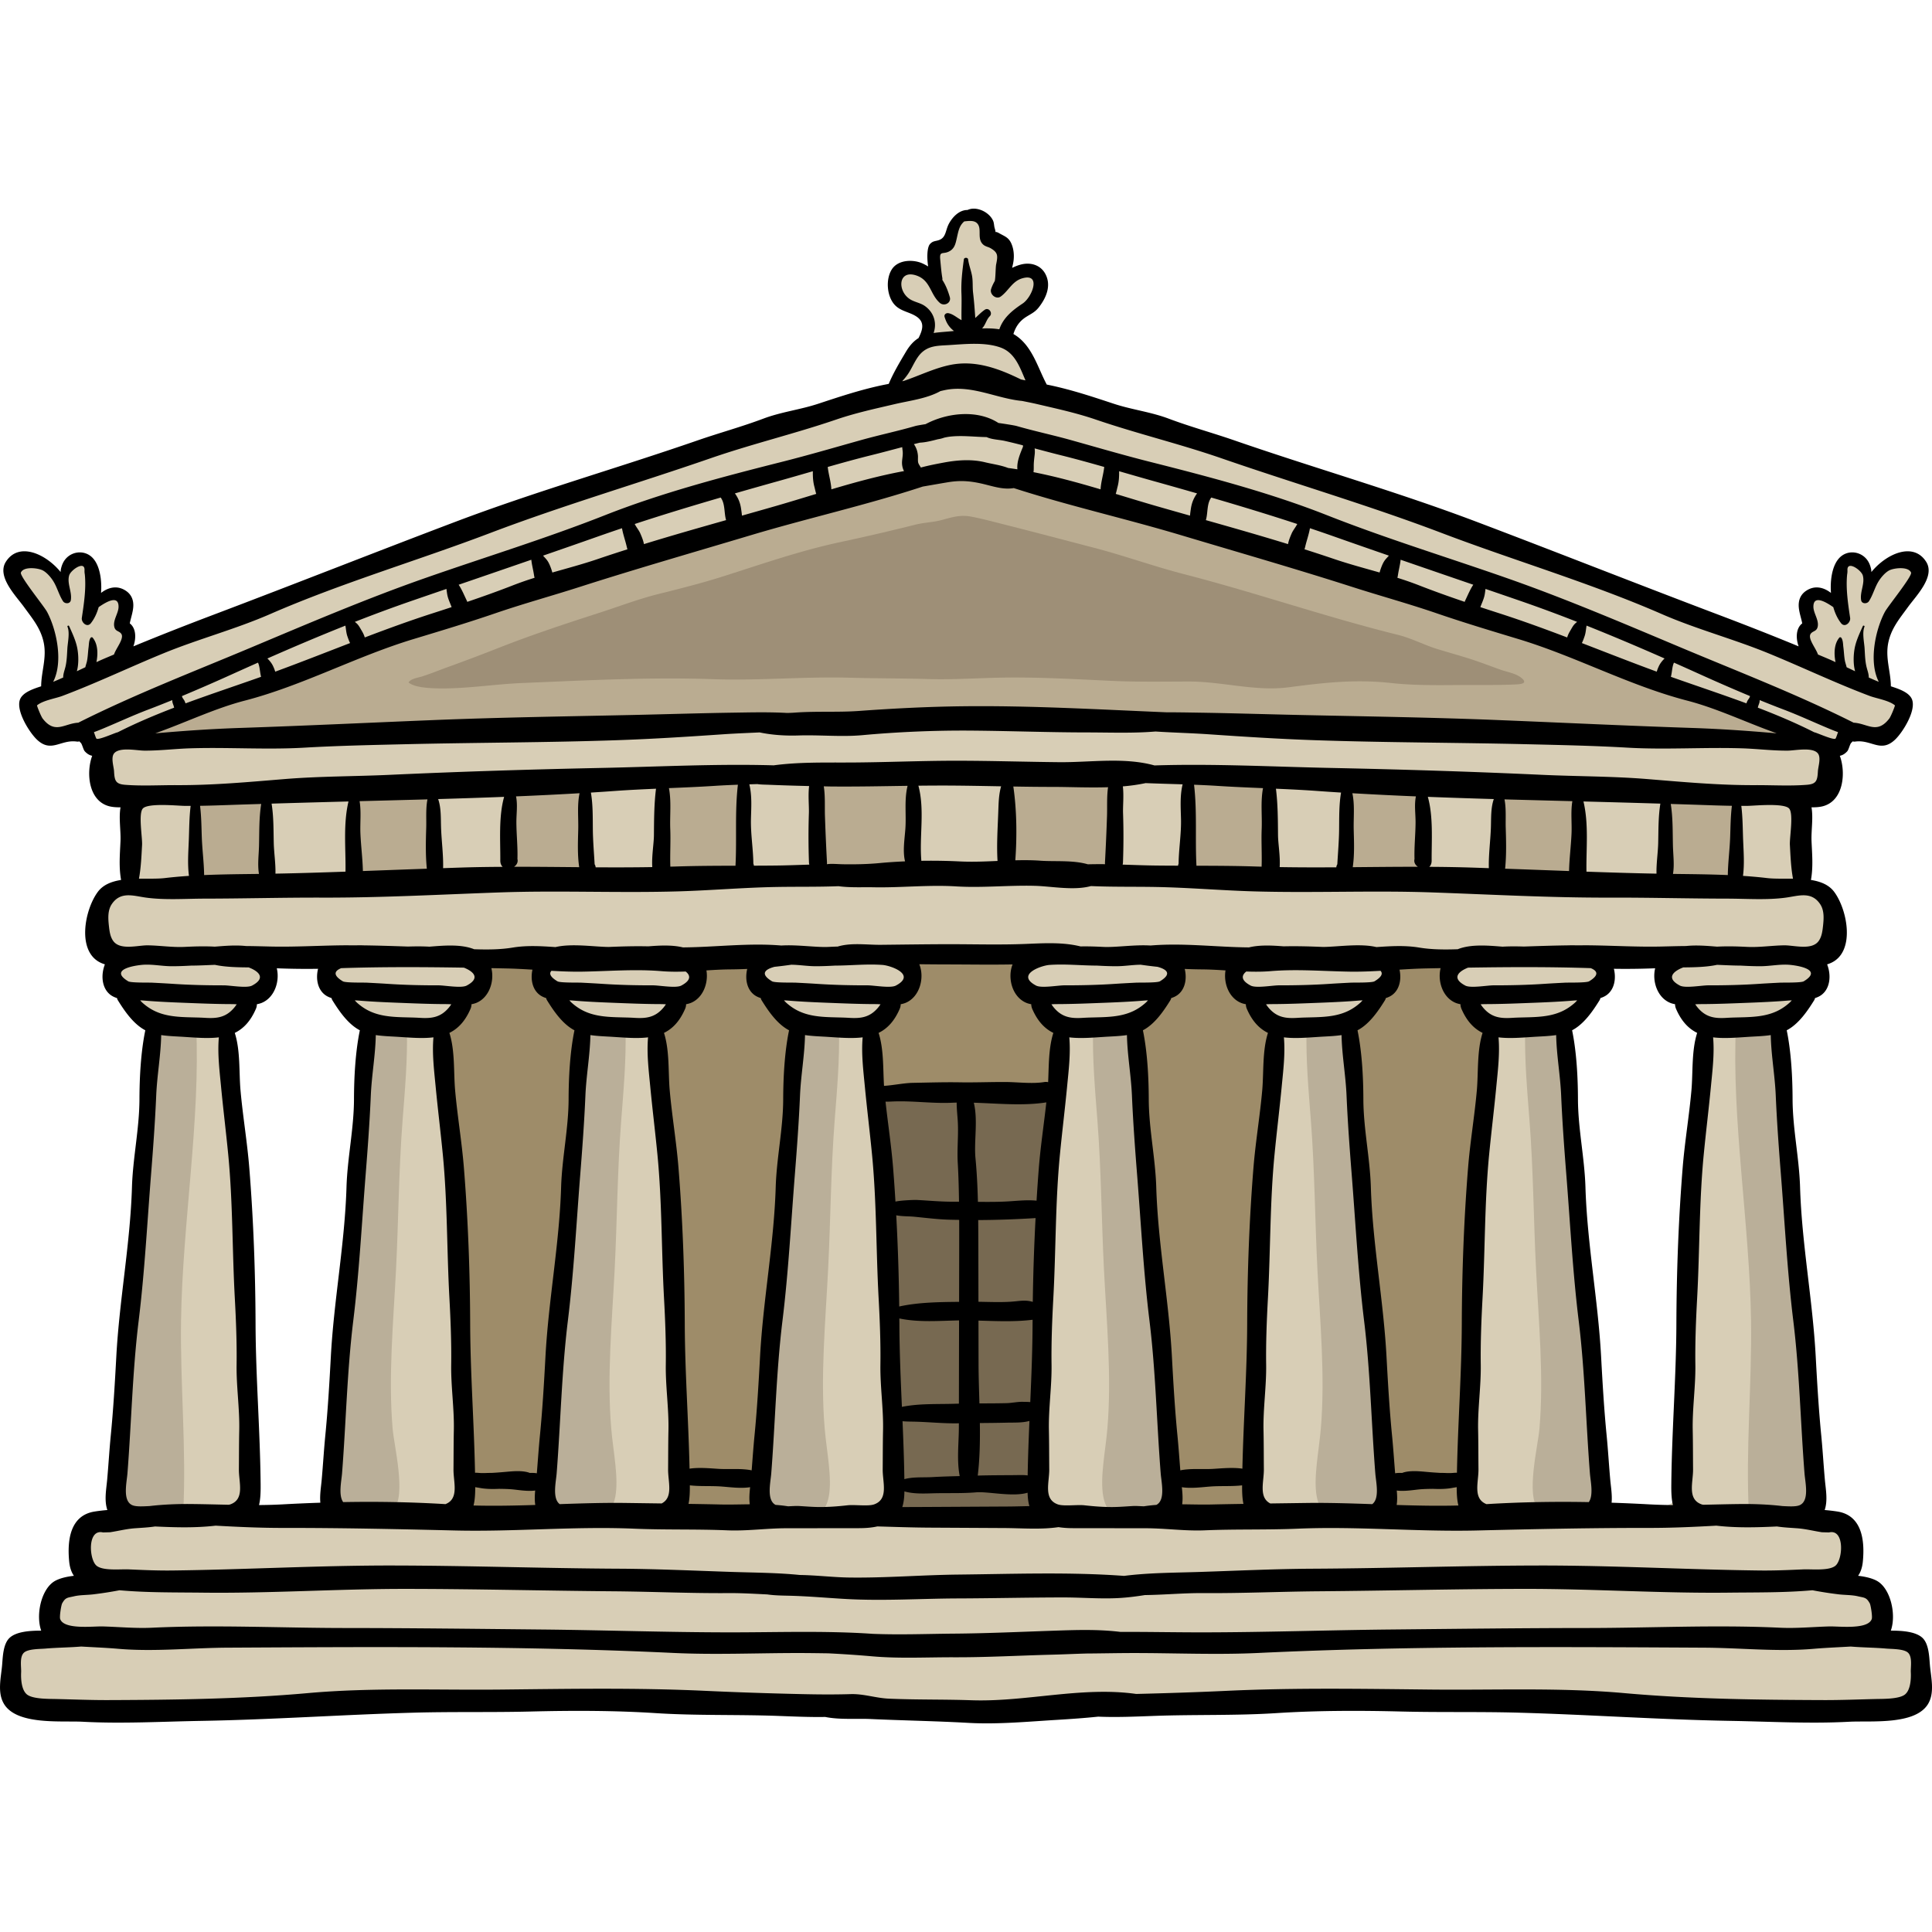 <svg xmlns="http://www.w3.org/2000/svg" viewBox="0 0 511.991 511.991"><path d="M503.821 434.258c-1.324-.318-2.756-.325-3.94-.997-2.341-1.331-2.661-4.57-2.297-7.238.218-1.591.418-3.573-.927-4.45-.619-.403-1.403-.43-2.108-.65-1.553-.485-2.661-1.919-3.181-3.461-1.305-3.873-1.518-8.314-2.301-12.345-.133-.684-.3-1.426-.846-1.857-.825-.65-2.021-.259-3.069-.339-1.985-.15-3.432-2.132-3.675-4.108-.325-2.654.523-5.039.105-7.755-2.215-14.401-2.693-29.306-4.003-43.82a15335.747 15335.747 0 01-3.899-43.884c-.863-9.895-1.328-19.576-1.328-29.535-.012-1.67.214-3.721 1.754-4.364.816-.34 1.825-.164 2.545-.679 1.428-1.02.35-3.448 1.271-4.942 1.059-1.721 4.199-1.369 4.892-3.267.669-1.829-1.753-3.82-.928-5.585.524-1.12 1.989-1.325 3.084-1.9 1.564-.821 2.473-2.566 2.735-4.313.512-3.418-.864-7.344-2.703-10.205-.383-.595-.826-1.182-1.45-1.518-1.064-.573-2.4-.29-3.533-.708-4.797-1.769-3.163-13.091-2.976-16.823.1-1.993.236-4.097 1.353-5.75 1.12-1.659 3.029-2.57 4.553-3.867 2.967-2.524 2.293-7.394 3.523-10.84.48-1.344 1.085-2.742 2.262-3.547 1.304-.893 3.03-.861 4.584-.571 1.554.29 3.089.805 4.67.763 1.489-.04 2.793-.571 3.865-1.413 2.001-1.571 3.188-4.227 3.237-6.795.013-.67-.08-1.4-.551-1.879-.572-.581-1.488-.597-2.24-.91-2.062-.855-2.06-2.975-2.262-4.833-.17-1.552-.715-2.98-.897-4.537-.494-4.211.15-8.875 2.364-12.54 1.39-2.301 3.38-4.175 4.987-6.33 1.551-2.081 4.175-6.369.823-7.878-2.853-1.284-6.698.281-8.527 2.609-1.236 1.573-.996 3.568-3.141 4.45-.355.146-.82.217-1.076-.069-.368-.412.062-1.023.379-1.476.88-1.252.84-3.076-.094-4.288-2.215-2.876-6.176-1.031-6.93 1.999-.335 1.346-.218 2.761-.023 4.134.093.66.205 1.329.113 1.99-.092.66-.425 1.324-1.015 1.636-1.524.808-3.647-2.394-6.02-1.557-1.215.429-2.175 1.626-2.14 2.914.042 1.558 1.389 3.182.566 4.504-.276.443-.753.732-1.034 1.172-.625.984-.071 2.26-.059 3.426.063 6.214-8.184 2.637-11.025 1.376a822.407 822.407 0 00-64.647-25.484c-13.269-4.593-26.347-9.554-39.627-14.155a930.208 930.208 0 00-60.048-18.557c-3.088-.841-6.768-1.291-9.631-2.727-.781-.392-7.027-3.294-7.027-3.153-3.131-1.102-7.357-1.831-10.156-3.601-1.767-1.117-2.789-3.829-3.427-5.748-.743-2.236-1.134-4.806-2.961-6.295-.737-.599-1.663-.974-2.273-1.702-.812-.966-.892-2.385-.521-3.592.619-2.015 2.023-3.37 3.643-4.613 1.386-1.065 2.907-1.976 4.105-3.249 1.603-1.704 2.959-5.374.123-6.706-1.11-.521-2.419-.213-3.584.166-1.167.379-2.392.828-3.587.556-3.806-.864-.496-5.093-1.386-7.185-.448-1.051-1.608-1.565-2.488-2.294-1.325-1.096-2.052-2.736-3.103-4.097-1.051-1.36-2.767-2.518-4.405-1.994-2.723.872-2.467 5.112-4.718 6.874-1.417 1.109-3.754 1.174-4.448 2.834-.442 1.056.041 2.24.225 3.369.183 1.129-.238 2.62-1.378 2.72-.812.071-1.456-.62-2.145-1.056-2.262-1.429-5.607.245-6.297 2.831-.69 2.586.884 5.415 3.214 6.732 1.541.871 3.489 1.306 4.409 2.817 1.643 2.698-.803 6.562-2.478 8.601-2.255 2.744-3.895 5.899-5.774 8.896-2.034 3.245-4.437 4.295-7.878 5.435-3.804 1.261-7.558 2.792-11.385 4.04-7.938 2.59-15.954 4.933-23.99 7.198-25.542 7.195-51.482 13.593-75.786 24.463-2.565 1.147-4.917 2.479-7.731 2.796-2.953.332-5.621 1.214-8.449 2.147a411.62 411.62 0 00-57.81 24.087c-1.469.748-2.968 1.517-4.599 1.759-1.631.243-3.449-.133-4.542-1.368-1.538-1.739-.076-2.641-.012-4.247.055-1.395-1.473-3.375-3.052-2.705 2.16-1.777 2.039-5.632-.23-7.269-2.269-1.637-5.966-.537-6.971 2.073-.797-2.17.021-4.553.257-6.852.236-2.3-.596-5.177-2.866-5.608-1.57-.298-3.134.818-3.879 2.232-.744 1.415-.855 3.066-.951 4.661a15.563 15.563 0 00-8.752-6.964c-1.532-.475-3.378-.645-4.58.417-1.513 1.336-1.147 3.782-.386 5.652 2.209 5.425 6.467 9.665 8.981 14.921 1.827 3.819 2.216 9.724.081 13.525-1.426 2.54-4.573 3.288-3.873 6.511.483 2.221 2.27 6.185 4.905 6.466 1.68.178 3.205-1.113 4.894-1.142 1.442-.024 2.722.864 3.886 1.715 1.49 1.088 3.03 2.234 3.886 3.868 1.496 2.857.575 6.248 1.615 9.188.4 1.131 1.294 2.164 2.473 2.386 1.278.242 2.736-.466 3.834.23 1.007.639 1.077 2.055 1.036 3.247-.144 4.161-.405 8.283.047 12.374.366 3.306-1.162 6.728-3.889 8.657-1.505 1.064-3.434 1.55-4.652 2.933-1.197 1.359-1.448 3.305-1.404 5.115.058 2.359.292 5.929 2.083 7.647 1.589 1.524 3.224 1.592 3.233 4.346.004 1.288-.324 2.559-.35 3.848-.105 5.093 5.97 7.467 8.617 10.977 1.356 1.798 1.892 4.108 1.914 6.36.022 2.258-.666 4.444-.48 6.673.194 2.323.275 4.501.063 6.861-2.833 31.584-4.988 63.228-7.534 94.838-.383 4.756 1.507 15.816-4.648 17.644-1.351.401-2.848.288-4.109.916-1.857.925-2.649 3.196-2.684 5.27-.035 2.074.497 4.126.481 6.2-.017 2.047-.933 4.742-2.801 5.872-1.938 1.172-4.59.462-6.155 2.454-1.212 1.543-.801 3.747-.48 5.682.322 1.935.317 4.302-1.308 5.4-1.458.985-3.441.398-5.152.808-2.842.68-4.315 4.077-3.886 6.967.403 2.72 2.322 6.373 3.906 8.614 2.015 2.851 6.785 2.842 9.871 2.884 1.153.016 2.306.025 3.458.03 28.879.109 57.613-3.264 86.444-4.397 14.335-.564 28.716-.573 43.017.698 3.582.318 7.156.717 10.719 1.202 3.225.439 6.54.104 9.82.038 7.263-.147 14.528-.099 21.791-.049l60.129.411c14.224.098 28.652.955 42.782-.188a769.162 769.162 0 0143.861-2.29c28.693-.677 57.257 1.26 85.884 1.856 26.218.546 52.701 6.558 78.415 1.408 2.475-.495 5.036-1.147 6.934-2.811 4.976-4.357.624-14.063-5.14-15.448zM96.986 289.374c-1.026 8.569-1.372 17.199-2.108 25.798-.845 9.878-1.562 19.812-2.8 29.649-1.209 9.606-3.225 19.1-4.288 28.725-.522 4.727-.973 9.605-.723 14.363.14 2.674 1.016 5.689.119 8.306-2.193 6.389-10.889 3.99-15.806 5.038-1.526.326-3.226-.704-3.166-2.412.476-13.572-1.436-27.32-1.685-40.921-.251-13.685-1.041-27.353-1.974-41.005-.465-6.806-.978-13.609-1.444-20.416-.414-6.048-1.565-11.764-2.321-17.733-.61-4.822.875-5.929 3.676-9.374 1.272-1.564 1.919-3.321 3.362-4.764 1.827-1.826 4.266-2.898 4.635-5.491-.897-1.311-.686-3.492 1.298-4.094 3.841-1.165 9.903-3.513 12.55 1.039 1.447 2.487 1.211 5.741 3.043 8.317 1.911 2.688 4.878 4.378 6.455 7.319 2.842 5.301 1.857 11.971 1.177 17.656zm352.431 1.621c-.299 9.179-.455 18.36-.805 27.538-.737 19.28-2.889 38.665-3.069 57.936-.042 4.48.113 8.966-.266 13.436-.185 2.177-.1 5.516-1.382 7.436-2.548 3.818-11.708 2.669-15.386 2.46-1.024-.059-2.307-.739-2.469-1.88-1.906-13.341-1.36-26.886-2.875-40.282-1.588-14.046-3.409-28.068-4.711-42.145-.666-7.201-1.195-14.417-1.477-21.644-.205-5.268-1.469-10.404-1.668-15.657-.161-4.231 1.109-7.217 3.915-10.351 2.859-3.194 5.346-5.774 7.352-9.219-.251-.993.021-2.112 1.142-2.821 4.293-2.714 8.603-2.351 12.207 1.3 3.325 3.369 6.81 8.542 9.087 12.663 3.225 5.84.612 14.891.405 21.23z" fill="#d8ceb6"/><path d="M127.496 255.463c-.007 2.187.941 4.984-.862 6.822-.788.803-2.453.728-3.131 1.624-.641.848-.082 2.28-.798 3.196-.803 1.027-2.492.946-3.429 1.809-1.095 1.009-1.36 2.477-1.486 3.871-.466 5.209.261 10.965.494 16.205 1.153 25.973 4.234 51.811 4.234 77.904 0 5.534.249 11.005.249 16.555 0 2.676.029 5.353 0 8.029-.02 1.801-.762 4.373-.251 6.129 1.067 3.663 7.192 2.628 10.339 2.944 1.995.199 3.997.188 6.02.187 1.206 0 4.767.721 5.641.105 1.028-.725.783-4.197.832-5.208.187-3.878.088-7.801.248-11.668.373-8.934 1.801-17.796 2.574-26.709 1.692-19.515 3.898-39.002 5.566-58.512.647-7.569.766-15.081 1.113-22.648.07-1.51.797-3.842.142-5.316-.728-1.639-2.45-1.862-3.734-2.758-2.694-1.879-4.977-4.705-5.847-7.822-1.573-5.626-4.41-5.722-10.032-5.71-3.837.01-6.35-1.035-7.882.971zm57.713-.746c.965 2.656-.555 6.677-2.487 8.257-1.01.827-2.914 1.184-3.668 2.24-.783 1.096-.42 2.68-1.294 3.931-.924 1.323-2.784 1.916-3.453 3.483-.71 1.663.177 3.972.431 5.704 1.05 7.175.917 14.856 1.246 22.1.716 15.735 2.462 31.427 3.234 47.164.728 14.827.518 29.73.518 44.609 0 1.686-.805 6.17.437 7.556 1.219 1.359 5.245.801 6.912.726 3.993-.181 10.399 2.257 14.004.455.699-5.549.264-11.184 1.038-16.76.994-7.16 1.787-14.344 2.804-21.503 1.845-12.979 2.005-26.11 3.359-39.16 1.315-12.671 2-25.571 2.487-38.275.136-3.56 1.554-8.899.813-12.3-.629-2.888-3.92-5.154-5.588-7.539-2.348-3.357-4.369-5.719-5.618-9.57-.718-2.215-.247-1.92-3.116-2.114-4.255-.287-8.666.156-12.059.996zm56.469-1.244c1.491 1.441 1.559 5.983.248 7.566-1.389 1.677-3.901 1.266-5.423 2.951-1.172 1.297-.659 2.751-1.349 4.221-.942 2.003-2.543 1.883-4.067 3.173-2.909 2.463-.022 8.358.399 11.748 1.625 13.085 1.294 26.486 2.481 39.627 1.315 14.56 1.876 29.387 1.99 44.025.055 7.072.747 14.101.747 21.195 0 2.857-1.225 10.271.797 12.504 2.307 2.547 11.308 1.642 14.496 1.77 6.082.246 13.561 2.076 19.595.681 4.219-.975 3.099-7.501 3.171-10.878.178-8.408 1.269-16.761 1.246-25.186-.052-20.173 2.504-40.023 3.475-60.106.391-8.089.8-16.091 1.568-24.132.421-4.408 1.512-8.961-1.736-12.198-2.532-2.523-4.479-5.611-6.79-8.237-1.818-2.065-1.16-3.442-1.733-5.875-.846-3.601-4.771-3.505-7.926-3.731-3.327-.239-6.596.188-9.916.081-2.925-.094-6.207.818-11.273.801zm69.652.248c1.159 2.492.758 6.446-1.189 8.475-.809.844-1.961 1.077-2.741 1.973-.827.949-.829 2.091-1.917 3.108-2.489 2.329-4.101 2.26-4.114 6.065-.016 4.918.812 10.03 1.001 15.007.51 13.349 2.262 26.772 2.989 40.144.663 12.193 1.301 24.465 2.456 36.601.973 10.212 1.795 20.393 2.76 30.551.475 4.997 2.587 5.565 7.396 6.156 2.455.302 5.202.62 7.663.666 1.276.024 4.244.373 5.24-.469 1.674-1.416.579-5.042.48-6.789-.198-3.487-.268-7.031-.117-10.516.302-6.981.327-13.972 1.016-20.946 1.68-17.017 1.005-34.103 2.21-51.126.605-8.536 1.17-17.069 2.301-25.57.516-3.883 3.026-12.294.993-15.932-.875-1.568-2.859-1.922-3.924-3.366-1.046-1.417-.883-3.408-2.288-4.595-1.67-1.41-3.28-.607-4.233-3.011-.816-2.063.805-4.536-.807-6.068-2.351-2.233-9.513-.614-15.175-.358zm58.211.747c0 2.892.175 5.729-2.246 7.649-.966.767-2.063.861-2.854 1.919-.913 1.223-1.004 2.852-1.872 4.114-1.983 2.882-4.557 2.268-4.476 6.399.099 5.082 1.076 10.553 1.56 15.679 1.157 12.271 1.028 24.646 2.178 36.89.59 6.286 1.619 12.412 2.246 18.7 1.238 12.408 2.907 24.675 3.481 37.133.212 4.594-.699 10.615.685 15.01 1.138 3.613 7.751 2.559 11.182 2.723 2.098.101 5.009.559 7.032.123 2.715-.587 2.745-2.428 2.936-5.162.258-3.707-.526-7.47-.701-11.17-.22-4.67-.124-9.389.011-14.034.59-20.239 2.661-40.417 3.487-60.666.381-9.369.577-18.605 2.575-27.803.975-4.488 2.061-8.674-1.704-11.708-2.831-2.281-4.293-5.214-6.726-7.58-3.327-3.237-.78-7.792-6.599-8.443-2.771-.31-5.455.634-10.195.227z" fill="#9e8c69"/><path d="M234.463 400.74c3.069-6.339 2.938-14.368 2.294-21.339-.892-9.664-.701-19.477-1.797-29.126-2.066-18.204-1.169-36.475-2.978-54.706-.328-3.304-1.686-6.801 2.102-7.213 3.709-.404 8.13-.176 11.879.187 9.493.917 19.372 1.187 28.861.261 3.174-.31 6.07-1.18 6.425 2.875.286 3.278-.706 7.147-1.076 10.434-.5 4.432-.964 8.855-1.491 13.285-1.879 15.761-2.924 31.36-2.924 47.225 0 7.027-.324 14.134-.013 21.153.137 3.114-.147 6.183.007 9.308.073 1.481.913 4.35.079 5.687-1.088 1.744-4.48 1.486-6.293 1.729-4.925.66-9.755.963-14.709 1.287-5.21.339-12.849 1.357-20.366-1.047z" fill="#776951"/><path d="M249.014 125.801c-.937.258-1.899.544-2.916.825-3.283.91-6.713.972-10.051 1.855-9.847 2.605-19.73 5.061-29.667 7.302-15.816 3.568-31.14 9.242-46.478 14.409-8.331 2.806-16.919 5.092-25.425 7.341-7.873 2.082-15.373 5.128-23.067 7.762-13.341 4.567-26.749 9.233-39.78 14.672A700.447 700.447 0 0151.577 188c-3.5 1.335-6.87 2.818-10.417 4.023-1.752.595-4.331.863-5.398 2.493 2.144 2.101 7.888 2.4 10.722 2.493 11.384.373 22.825-1.728 34.195-2.222 25.042-1.088 50.358-2.539 75.438-1.6 17.97.672 35.901-1.147 53.86-.616 10.441.309 20.796.244 31.205.564 8.791.271 17.539-.29 26.311-.541 15.358-.439 30.762.558 46.106 1.3 10.095.487 20.203.288 30.306.27 9.328-.017 19.17 1.587 28.417.897 2.736-.204 5.302-1.231 8.029-1.51 4.653-.478 9.529.035 14.204.065 9.76.063 19.548.044 29.258 1.17 11.175 1.295 22.101.797 33.292.832 5.381.017 11.1.037 16.423-.264 2.896-.164 3.939-.933 1.619-2.845-2.175-1.794-5.601-2.359-8.175-3.33-3.873-1.462-7.639-3.023-11.556-4.362-4.307-1.471-8.691-2.758-13.019-4.147-5.373-1.725-10.414-4.612-15.857-6.04-9.513-2.495-19.181-4.52-28.446-7.877-4.157-1.506-7.602-3.75-11.457-5.649-4.098-2.019-9.393-2.299-13.751-3.769-10.124-3.413-20.589-5.317-30.886-8.127-11.902-3.249-23.438-7.699-35.334-10.984-12.239-3.38-24.459-6.813-36.719-10.087-4.032-1.076-7.941-2.2-12.043-3.008-3.334-.659-5.996-.125-8.89.672z" fill="#baac91"/><path d="M251.343 137.327c-.629.163-1.274.345-1.957.523-2.202.576-4.504.615-6.744 1.174a585.293 585.293 0 01-19.905 4.623c-10.611 2.259-20.894 5.852-31.185 9.122-5.59 1.777-11.351 3.224-17.059 4.648-5.282 1.318-10.314 3.247-15.477 4.915-8.952 2.892-17.948 5.846-26.69 9.288a487.782 487.782 0 01-13.454 5.086c-2.348.845-4.609 1.784-6.99 2.547-1.175.377-2.906.546-3.622 1.578 1.438 1.329 5.293 1.519 7.194 1.578 7.638.236 15.314-1.095 22.943-1.407 16.801-.689 33.787-1.608 50.616-1.014 12.057.427 24.088-.726 36.137-.39 7.005.195 13.953.154 20.937.357 5.898.172 11.768-.184 17.653-.342 10.304-.278 20.64.353 30.935.823 6.774.309 13.556.183 20.334.171 8.94-.016 17.634 2.687 26.519 1.526 9.263-1.211 17.541-2.177 27.096-1.132 7.498.82 14.829.504 22.337.526 3.611.011 7.447.023 11.019-.167 1.943-.103 2.642-.591 1.087-1.801-1.459-1.136-3.758-1.493-5.485-2.108-2.599-.926-5.125-1.914-7.754-2.762-2.89-.932-5.831-1.746-8.735-2.626-3.605-1.092-6.987-2.92-10.639-3.824-19.113-4.73-37.596-11.167-56.723-16.095-7.986-2.057-15.726-4.874-23.708-6.954-8.212-2.14-16.411-4.314-24.636-6.386-2.704-.681-5.329-1.393-8.08-1.904-2.237-.415-4.023-.077-5.964.427z" fill="#9e8f77"/><path d="M51.73 211.631c0 6.558-1.318 14.284.001 20.692.86 4.176 9.534 2.526 13.114 2.701 1.647.081 3.701.242 4.619-.865.986-1.19.71-4.46.853-5.894.34-3.4.615-6.818.615-10.282 0-1.901.826-5.734-.733-7.042-1.553-1.302-7.105-.855-9.061-.788-2.001.071-8.013-.448-9.408 1.478zm42.097-.985c1.409 3.433.246 8.289.246 11.942 0 2.951-.31 6.564.492 9.42.648 2.307.824 1.664 3.38 1.774 3.122.133 6.266.14 9.421-.117 4.045-.329 6.226.353 7.386-3.812 1.417-5.093.691-11.7.246-16.935-.176-2.072.148-2.705-1.645-3.502-4.191-1.863-11.531.132-19.526 1.23zm41.36-1.723c0 6.691.358 13.52 0 20.137-.095 1.759-.527 2.753.616 3.865 1.642 1.598 5.015.654 7.006.832 2.967.265 10.472 1.473 12.385-1.379 1.373-2.047.577-6.397.481-8.71-.15-3.581.169-7.237-.178-10.795-.186-1.908-.248-4.401-1.96-5.192-.99-.458-4.726-.05-5.875.022-4.324.271-8.465 1.808-12.475 1.22zm40.62-.985c0 4.712-.261 9.37-.438 14.057-.089 2.361-.668 5.855.131 8.1 1.503 4.227 9.546 3.501 13.196 3.145 4.979-.484 7.811.047 8.528-5.623.686-5.41-.238-10.8.001-16.235.09-2.047 1-5.02-.976-5.906-1.746-.784-5.471.435-7.309.497-4.42.151-8.491-.465-13.133 1.965zm41.113-.985c-.143 5.003.246 10.108.246 15.143 0 2.046-1.03 7.381.254 9.229 1.043 1.5 5.121.745 7.137.739 3.686-.009 7.453-.104 11.089.007 3.995.122 7.509.832 7.424-3.995-.045-2.579-.835-4.944-1.093-7.535-.259-2.61-.059-5.272-.192-7.918-.062-1.228.442-5.228-.05-6.161-.812-1.539-3.827-1.231-5.306-1.243-5.224-.043-10.905.142-19.509 1.734zm50.222.246c-.92 2.913-.199 7.418-.256 10.432-.04 2.12.012 4.248.009 6.369-.002 1.758-.623 6.867.853 8.075 1.152.944 5.645.864 7.118.953 3.677.219 8.062.465 11.724-.028 3.377-.455 6.907-.166 7.932-3.674 1.537-5.256.008-11.533.451-16.951.175-2.138.692-5.124-.969-6.215-1.775-1.165-6.005-.468-7.946-.383-4.954.217-10.079 1.489-18.916 1.422zm48.006-.492c-.017 5.052-.328 10.098-.49 15.149-.064 2.006-1.282 6.948-.227 8.832.978 1.748 4.129 1.335 5.942 1.562 3.539.442 7.364 1.034 10.913 1.003 1.46-.012 3.888.135 4.794-.931.997-1.173 1.044-5.168.98-6.617-.195-4.492-.237-8.781-.248-13.269-.004-1.681.711-5.221-.784-5.987-1.325-.679-6.755.502-8.301.503-4.434.003-8.897-.654-12.579-.245zm43.082 2.462c-.032 7.34-1.418 14.613-1.477 21.89-.017 2.013.038 3.444 1.958 3.911.622.151 3.044-.626 3.731-.696 1.816-.186 3.613-.429 5.433-.684 2.866-.401 8.596.156 9.79-2.263.996-2.017.115-5.309.004-7.433-.183-3.482-.103-7.037-.243-10.492-.08-1.978.555-4.863-1.189-5.714-1.657-.81-6.071.259-7.9.253-4.493-.018-9.08.73-10.107 1.228zm44.561-.246c2.724-.001 5.277.617 7.98.499 2.478-.109 4.918-.536 7.253.284-.556 3.294.544 7.572.532 11.038-.014 4.322.502 8.807-.047 13.009-6.434 1.128-12.305-.575-18.741-1.208-1.156-.113-2.702.448-3.397-.475-.516-.686.184-3.153.243-3.932.431-5.709-1.14-12.743.513-18.228.329.859.384-.575 1.448-.746 2.234-.36 1.931-.24 4.216-.241zm38.65 1.477c1.69 4.762.29 10.263.246 15.25-.021 2.359-1.232 6.665.86 8.141 2.332 1.645 6.84.388 9.452.481 2.526.091 5.642 1.253 8.109.212-.284-6.26-.511-13.496.283-19.666.387-3.009 1.067-4.967-2.376-5.156-6.372-.351-12.662 1.661-16.574.738z" fill="#baac91"/><path d="M51.98 271.903c1.165 24.837-3.624 52.406-4.001 77.985-.251 17.106 1.444 34.043.572 51.048-3.841.171-7.49.016-11.215-.599-5.57-.92-5.666-.03-6.025-7.62-.513-10.848-.269-22.193.666-32.915 2.152-24.67 6.089-49.375 7.3-74.196.462-9.499 2.333-16.286 12.703-13.703zm55.843.912c.219 7.893-.536 16.313-1.144 24.195-1.016 13.163-1.066 26.249-1.729 39.406-.699 13.859-2.077 28.335-.905 42.167.39 4.602 3.648 17.656.302 21.397-2.467 2.76-8.451.986-11.484.289-9.846-2.259-4.189-17.758-3.644-24.318.536-6.47 1.017-12.966 1.591-19.454 1.059-11.97 2.058-23.947 3.303-35.904 1.198-11.506.831-23.446 2.585-34.875.389-2.536.328-9.995 1.55-12.072 1.333-2.268 8.004-3.078 9.575-.831zm57.939 0c.219 7.893-.536 16.313-1.144 24.195-1.016 13.163-1.066 26.249-1.729 39.406-.699 13.859-2.077 28.335-.905 42.167 1.019 12.029 6.006 28.239-12.407 23.238-9.038-2.454-2.919-19.818-2.417-25.869.536-6.469 1.017-12.966 1.591-19.454 1.059-11.97 2.058-23.947 3.303-35.904 1.198-11.507.831-23.446 2.585-34.875.389-2.536.328-9.995 1.55-12.072 1.333-2.269 8.002-3.079 9.573-.832zm56.566 0c.219 7.893-.536 16.313-1.144 24.195-1.016 13.163-1.065 26.249-1.729 39.406-.699 13.859-2.077 28.335-.905 42.167 1.019 12.029 6.006 28.239-12.408 23.238-9.038-2.454-2.919-19.818-2.417-25.869.536-6.469 1.017-12.966 1.591-19.454 1.059-11.97 2.058-23.947 3.303-35.904 1.198-11.507.831-23.446 2.585-34.875.389-2.536.328-9.995 1.55-12.072 1.334-2.269 8.005-3.079 9.574-.832zm237.704-.912c-1.165 24.837 3.624 52.406 4.001 77.985.251 17.106-1.444 34.043-.572 51.048 3.841.171 7.49.016 11.215-.599 5.57-.92 5.666-.03 6.025-7.62.513-10.848.269-22.193-.666-32.915-2.15-24.67-6.089-49.375-7.3-74.196-.463-9.499-2.333-16.286-12.703-13.703zm-55.843.912c-.219 7.893.536 16.313 1.144 24.195 1.016 13.163 1.066 26.249 1.729 39.406.699 13.859 2.077 28.335.905 42.167-.39 4.602-3.648 17.656-.304 21.397 2.467 2.76 8.451.986 11.484.289 9.846-2.259 4.189-17.758 3.644-24.318-.536-6.47-1.017-12.966-1.591-19.454-1.059-11.97-2.058-23.947-3.303-35.904-1.198-11.506-.831-23.446-2.585-34.875-.389-2.536-.328-9.995-1.549-12.072-1.334-2.268-8.003-3.078-9.574-.831zm-57.939 0c-.219 7.893.536 16.313 1.144 24.195 1.016 13.163 1.065 26.249 1.729 39.406.699 13.859 2.077 28.335.905 42.167-1.019 12.029-6.006 28.239 12.407 23.238 9.038-2.454 2.919-19.818 2.417-25.869-.536-6.469-1.017-12.966-1.591-19.454-1.059-11.97-2.058-23.947-3.303-35.904-1.198-11.507-.831-23.446-2.586-34.875-.389-2.536-.328-9.995-1.55-12.072-1.332-2.269-8.001-3.079-9.572-.832zm-56.568 0c-.219 7.893.536 16.313 1.144 24.195 1.016 13.163 1.066 26.249 1.729 39.406.699 13.859 2.077 28.335.905 42.167-1.019 12.029-6.006 28.239 12.407 23.238 9.038-2.454 2.919-19.818 2.417-25.869-.536-6.469-1.017-12.966-1.591-19.454-1.059-11.97-2.058-23.947-3.303-35.904-1.198-11.507-.831-23.446-2.585-34.875-.389-2.536-.328-9.995-1.549-12.072-1.332-2.269-8.003-3.079-9.574-.832z" fill="#baaf99"/><path d="M511.428 441.16c-.178-2.161-.268-5.63-2.053-7.198-1.847-1.621-5.422-1.839-8.297-1.836 1.517-4.274-.069-11.319-3.812-13.256-1.337-.692-3.061-1.067-4.855-1.275.656-.953 1.099-2.183 1.254-3.794.554-5.75-.301-12.204-6.715-13.233a45.43 45.43 0 00-3.4-.402c.865-2.545.283-5.444.051-8.022-.351-3.899-.575-7.839-.959-11.746-.681-6.923-1.091-13.999-1.469-20.97-.812-14.975-3.688-29.819-4.145-44.824-.236-7.778-1.963-15.51-1.985-23.294-.017-5.697-.355-12.488-1.552-18.277 3.139-1.637 5.477-5.069 7.278-7.965a1.9 1.9 0 00.218-.568c.602-.195 1.172-.445 1.674-.812 2.381-1.74 2.654-5.301 1.537-8.124.281-.089.564-.189.844-.307 6.731-2.825 4.59-14.118 1.024-18.916-1.403-1.887-3.642-2.749-6.159-3.149.623-3.411.316-6.741.163-10.228-.126-2.867.489-6.122-.01-9.024 1.112.019 2.178-.053 3.099-.307 5.409-1.486 6.047-8.875 4.407-13.343.774-.164 1.354-.541 1.948-1.175.412-.441.719-1.928 1.078-2.26.217-.202.34-.333.408-.42.039.074.217.137.77.069 4.225-.523 6.664 3.091 10.45-.513 2.032-1.934 5.695-7.782 4.438-10.722-.786-1.838-3.557-2.738-5.569-3.397-.02-3.924-1.557-7.582-.648-11.72.825-3.759 3.019-6.297 5.226-9.343 2.129-2.938 7.242-8.035 4.776-11.932-3.39-5.36-10.558-2.149-14.52 2.717a3.958 3.958 0 00-.082-.829c-.295-1.331-.867-2.489-1.964-3.339-1.777-1.378-4.31-1.414-6.047.058-2.149 1.821-2.677 5.533-2.671 8.153.001.49.023.988.057 1.49-1.903-1.481-4.29-2.109-6.601-.549-1.565 1.057-2.099 2.658-1.916 4.482.117 1.162.501 2.407.777 3.536.031.127.073.366.129.604-1.666 1.259-1.749 3.883-.957 6.089-7.081-2.929-14.204-5.72-21.388-8.437-21.379-8.086-42.63-16.499-64.022-24.598-21.059-7.973-42.824-14.179-64.123-21.552-5.785-2.003-11.687-3.608-17.417-5.763-4.764-1.791-9.752-2.363-14.55-3.947-5.646-1.865-11.046-3.662-16.865-4.901-.291-.062-.598-.122-.897-.183-.014-.03-.021-.06-.038-.09-2.421-4.562-3.879-10.481-8.789-13.308.596-1.871 1.555-3.381 3.413-4.553 1.296-.818 2.315-1.229 3.321-2.514 1.973-2.522 3.4-5.814 1.699-8.915-1.187-2.163-3.568-2.99-5.966-2.532-.9.172-1.886.534-2.802.995.065-.309.124-.594.183-.84.425-1.795.371-3.834-.366-5.546-.737-1.713-1.769-1.951-3.264-2.808-1.603-.92-.568.666-1.171-1.31-.201-.656-.145-1.347-.432-1.996-.612-1.387-2.056-2.467-3.463-2.921-1.284-.414-2.391-.349-3.323.08-2.132-.025-3.923 1.787-4.917 3.628-.943 1.746-.718 3.642-2.605 4.33-.972.355-1.615.186-2.407 1.058-.759.835-.873 3.502-.489 5.943a17.092 17.092 0 00-1.347-.727c-2.52-1.212-6.57-1.112-8.257 1.46-1.686 2.57-1.367 7.003.609 9.303 1.624 1.89 4.062 1.984 5.956 3.283 2.291 1.569 1.464 3.684.489 5.661-1.203.748-2.297 1.87-3.342 3.632-1.562 2.63-3.345 5.599-4.557 8.51-.608.12-1.226.238-1.808.361-5.82 1.24-11.22 3.037-16.865 4.901-4.798 1.584-9.786 2.156-14.55 3.947-5.73 2.155-11.632 3.76-17.417 5.763-21.299 7.373-43.066 13.578-64.123 21.552-21.392 8.1-42.644 16.512-64.022 24.598-7.184 2.717-14.307 5.507-21.388 8.437.792-2.206.709-4.83-.957-6.089.054-.237.097-.475.129-.604.275-1.129.659-2.373.777-3.536.184-1.824-.35-3.426-1.916-4.483-2.311-1.559-4.699-.932-6.601.55.033-.501.055-1 .057-1.49.004-2.62-.523-6.332-2.671-8.153-1.737-1.472-4.27-1.436-6.047-.058-1.097.85-1.67 2.009-1.964 3.339-.06.27-.08.548-.082.829-3.962-4.866-11.13-8.076-14.52-2.717-2.465 3.898 2.648 8.994 4.777 11.932 2.207 3.046 4.401 5.584 5.226 9.343.908 4.138-.628 7.795-.648 11.72-2.012.659-4.784 1.559-5.569 3.397-1.256 2.94 2.405 8.787 4.438 10.722 3.786 3.604 6.224-.01 10.45.513.553.069.73.004.77-.069.068.086.191.218.408.42.359.331.665 1.819 1.078 2.26.594.635 1.172 1.011 1.948 1.175-1.64 4.468-1.002 11.857 4.407 13.343.921.253 1.986.325 3.099.307-.499 2.902.115 6.158-.01 9.024-.153 3.487-.46 6.818.163 10.228-2.517.399-4.756 1.262-6.159 3.149-3.566 4.798-5.708 16.091 1.024 18.916.281.117.563.218.844.307-1.118 2.824-.844 6.384 1.537 8.124.502.367 1.072.617 1.674.812.047.199.111.396.218.568 1.8 2.896 4.139 6.327 7.278 7.965-1.198 5.789-1.537 12.58-1.552 18.277-.022 7.784-1.749 15.515-1.985 23.294-.456 15.005-3.333 29.848-4.145 44.824-.378 6.971-.788 14.047-1.469 20.97-.384 3.906-.608 7.847-.959 11.746-.233 2.578-.814 5.477.051 8.022a45.43 45.43 0 00-3.4.402c-6.414 1.028-7.269 7.483-6.715 13.233.155 1.612.598 2.842 1.254 3.794-1.794.208-3.516.583-4.855 1.275-3.744 1.937-5.33 8.982-3.812 13.256-2.875-.003-6.45.215-8.297 1.836-1.786 1.568-1.875 5.036-2.054 7.198-.281 3.405-1.384 7.47.584 10.54 3.531 5.511 15.159 4.271 20.818 4.573 10.413.557 20.956-.05 31.372-.23 18.751-.325 37.561-1.657 56.299-2.176 10.342-.286 20.713-.045 31.056-.306 10.893-.275 22.171-.275 33.039.425 10.769.694 21.578.346 32.365.738 4.189.153 8.389.349 12.587.28 3.886.779 8.246.376 11.992.546 8.64.393 17.306.534 25.95 1.02 7.756.437 15.779-.335 23.557-.802 3.678-.222 7.272-.477 10.846-.846 4.961.211 9.927-.019 14.877-.199 10.786-.392 21.597-.045 32.365-.738 10.868-.699 22.147-.7 33.039-.425 10.342.26 20.714.02 31.056.306 18.739.518 37.548 1.85 56.299 2.176 10.416.181 20.959.788 31.372.23 5.659-.302 17.289.937 20.818-4.573 1.951-3.07.85-7.135.569-10.54zm-36.188-91.097c1.637 13.342 1.912 26.989 2.967 40.399.193 2.457 1.358 7.28-1.295 8.424-1.043.45-2.965.304-4.532.233-3.653-.434-7.428-.572-10.679-.546-3.439.028-6.887.125-10.334.198-.135-.029-.281-.053-.396-.093-3.916-1.367-2.268-5.831-2.299-9.277-.03-3.458-.018-6.919-.091-10.375-.123-5.776.782-11.569.7-17.355-.082-5.811.153-11.816.471-17.632.695-12.713.515-25.375 1.747-38.072.586-6.039 1.328-12.015 1.906-18.055.397-4.15.963-8.71.577-13.011 2.784.342 5.888.101 9.191-.12 1.897-.126 4.046-.174 6.089-.478.105 5.373 1.088 10.586 1.322 16.014.301 6.979.814 13.973 1.367 20.942 1.025 12.926 1.707 25.916 3.289 38.804zm-31.91 48.786a134.067 134.067 0 01-6.342-.188 445.629 445.629 0 00-9.906-.437c.194-2.017-.181-4.141-.356-6.082-.351-3.899-.574-7.839-.959-11.746-.681-6.923-1.091-13.999-1.469-20.97-.812-14.975-3.688-29.819-4.145-44.824-.236-7.778-1.963-15.51-1.985-23.294-.017-5.697-.355-12.488-1.552-18.277 3.139-1.637 5.477-5.069 7.278-7.965a1.9 1.9 0 00.218-.568c.602-.195 1.172-.445 1.674-.812 2.061-1.507 2.536-4.375 1.904-6.951 3.647.06 7.274.008 10.935-.133-.843 3.508.623 7.822 4.053 9.188.388.154.8.255 1.222.333.006.394.076.801.27 1.249 1.431 3.304 3.333 5.241 5.586 6.35-1.518 4.764-1.09 10.416-1.52 15.246-.609 6.843-1.77 13.642-2.322 20.5-1.103 13.715-1.615 27.589-1.663 41.348-.048 14.2-1.209 28.287-1.344 42.538-.018 1.891.019 3.805.423 5.495zm-73.179-3.851c1.957.263 4.345-.137 5.796-.284 1.209-.122 2.477-.145 3.76-.162 1.817.076 3.662.069 5.425-.299.304-.044.607-.088.904-.148.001 1.685.073 3.364.449 4.86-5.438.148-10.898.033-16.361-.141.198-1.247.144-2.546.027-3.826zm15.943-4.711c-.474-.023-.954.055-1.594.079-.332.012-.667.006-1 .006a28.416 28.416 0 00-1.731-.04 97.122 97.122 0 01-3.973-.293c-1.649-.145-4.336-.429-6.229.3-.635-.027-1.26-.016-1.846.091-.274-3.339-.494-6.696-.823-10.033-.681-6.923-1.091-13.999-1.469-20.97-.812-14.975-3.688-29.819-4.143-44.824-.236-7.778-1.963-15.51-1.985-23.294-.017-5.697-.355-12.488-1.552-18.277 3.139-1.637 5.477-5.069 7.278-7.965a1.9 1.9 0 00.218-.568c.602-.195 1.172-.445 1.674-.812 2.001-1.462 2.51-4.21 1.961-6.726 2.332-.145 4.661-.276 6.982-.322 1.301-.027 2.604-.052 3.906-.078-.864 3.515.599 7.857 4.042 9.229.388.154.8.255 1.222.333.006.394.076.801.27 1.249 1.431 3.304 3.333 5.241 5.586 6.35-1.518 4.764-1.09 10.416-1.521 15.246-.609 6.843-1.77 13.642-2.322 20.5-1.103 13.715-1.615 27.589-1.662 41.348-.047 13.18-1.037 26.264-1.289 39.471zm-72.901 3.828c2.46.386 5.162.003 7.555-.178 2.777-.211 5.636.009 8.418-.311-.011 1.686.03 3.383.351 4.915-2.78.045-5.56.088-8.335.154-2.492.06-5.174-.02-7.9-.048.204-1.482.074-3.03-.089-4.532zm16.045-4.909c-2.623-.401-5.81-.052-7.883.061-2.673.146-5.835-.185-8.568.381-.244-3.082-.458-6.174-.76-9.251-.681-6.923-1.091-13.999-1.469-20.97-.812-14.975-3.688-29.819-4.145-44.824-.236-7.778-1.963-15.51-1.985-23.294-.017-5.697-.355-12.488-1.552-18.277 3.139-1.637 5.477-5.069 7.278-7.965a1.9 1.9 0 00.218-.568c.602-.195 1.172-.445 1.674-.812 2.052-1.5 2.533-4.35 1.913-6.915a122.2 122.2 0 004.471.12c2.124.014 4.233.138 6.34.27-.569 3.395.916 7.335 4.166 8.629.388.154.8.255 1.222.333.006.394.076.801.27 1.249 1.431 3.304 3.333 5.241 5.586 6.35-1.518 4.764-1.09 10.416-1.521 15.246-.609 6.843-1.77 13.642-2.322 20.5-1.103 13.715-1.615 27.589-1.662 41.348-.043 12.82-.986 25.548-1.271 38.389zm-75.426-80.994c.195 3.388.283 6.813.332 10.245-.448 0-.897-.007-1.344-.002-3.327.034-6.594-.296-9.912-.462-.476-.024-3.917.075-5.586.434a473.381 473.381 0 00-.625-8.957c-.472-5.864-1.37-11.685-2.007-17.527.828.025 1.702-.047 2.673-.071 5.028-.123 9.977.594 14.966.36.403-.019.81-.03 1.216-.04-.002 1.668.194 3.395.284 4.823.235 3.742-.215 7.426.003 11.197zm-11.525 14.23c2.923.28 5.844.655 8.795.766 1.037.039 2.073.047 3.11.068.011 3.33.002 6.657-.002 9.953-.006 3.922-.016 7.845-.023 11.767-5.214.05-10.878.12-15.87 1.235a560.773 560.773 0 00-.787-24.172c1.539.312 3.192.232 4.777.383zm12.039 68.728c-2.36.062-4.716.121-7.093.259-2.64.154-5.166-.099-7.572.551-.072-5.133-.267-10.246-.486-15.351.789.074 1.594.093 2.52.105 4.069.053 8.189.531 12.237.449l.174-.002-.002 1.014c-.008 4.245-.593 8.779.222 12.975zm-.169-41.258c-.009 4.522-.017 9.045-.027 13.567l-.016 8.5c-.317.008-.634.01-.949.02-4.903.157-9.533-.107-14.155.828-.322-7.332-.643-14.655-.668-22.008-.001-.474-.011-.951-.014-1.425 5.182 1.092 10.55.615 15.829.518zm-14.481 45.316c2.402.682 5.03.576 7.558.503 3.872-.112 7.651.073 11.49-.258 3.043-.263 9.618 1.286 13.592.102.04 1.213.151 2.432.482 3.556-1.861.028-3.718.093-5.543.103l-19.754.107c-2.796.016-5.595.032-8.393.034.423-1.295.538-2.731.568-4.147zm32.659-4.235c-1.169-.153-2.412-.083-3.495-.074-3.244.023-6.492.021-9.731.117.548-4.537.626-9.222.559-13.922 2.354-.02 4.711-.042 7.058-.098 2.083-.049 4.184.072 6.082-.461-.204 4.804-.391 9.612-.473 14.438zm-1.085-19.498c-1.472-.068-3.043.309-4.523.346-2.393.058-4.783.06-7.172.069-.103-3.569-.226-7.119-.233-10.59l-.021-11.356c4.779.136 9.639.359 14.346-.222-.001.359-.009.718-.01 1.076-.023 6.932-.309 13.836-.612 20.747-.683-.075-1.59-.062-1.775-.07zm-3.423-26.529c-2.802.175-5.687.052-8.534.009-.009-4.995-.016-9.991-.028-14.987-.006-2.202-.012-4.43-.034-6.666 5.077-.02 10.147-.206 15.201-.525a564.05 564.05 0 00-.739 22.209c-2.096-.615-3.565-.184-5.866-.04zm-1.126-26.565c-2.502.126-5.024.116-7.547.09-.095-3.891-.28-7.776-.646-11.574-.427-4.437.705-10.045-.442-14.696 6.407.198 13.026.881 19.221-.086-.636 5.778-1.52 11.535-1.986 17.335a481.92 481.92 0 00-.607 8.714c-2.719-.264-5.262.079-7.993.217zm10.005-31.648c-3.213.517-6.95.002-10.205-.014-4.096-.021-8.13.152-12.196.082-4.059-.07-8.242.069-12.321.137-2.436.04-5.199.645-7.711.803-.284-4.548-.044-9.664-1.438-14.038 2.255-1.108 4.156-3.046 5.586-6.35a3.16 3.16 0 00.27-1.249 6.592 6.592 0 001.222-.333c3.791-1.51 5.185-6.623 3.706-10.266 2.523.025 5.045.05 7.567.053 5.708.008 11.438.109 17.15-.001-1.445 3.639-.049 8.711 3.726 10.215.388.154.8.255 1.222.333.006.394.076.801.27 1.249 1.431 3.304 3.331 5.241 5.586 6.35-1.293 4.06-1.177 8.762-1.379 13.054a2.893 2.893 0 00-1.055-.025zm-78.008 111.892c-2.727.028-5.409.109-7.9.048-2.774-.066-5.555-.109-8.335-.154.321-1.531.362-3.228.351-4.915 2.782.32 5.64.101 8.418.311 2.392.182 5.094.564 7.555.178-.163 1.504-.295 3.052-.089 4.532zm-8.075-9.378c-2.073-.113-5.259-.462-7.883-.061-.284-12.84-1.226-25.569-1.271-38.389-.048-13.76-.559-27.635-1.663-41.348-.552-6.859-1.713-13.657-2.322-20.5-.43-4.829-.003-10.482-1.521-15.246 2.255-1.108 4.156-3.046 5.587-6.35a3.16 3.16 0 00.27-1.249 6.592 6.592 0 001.222-.333c3.249-1.294 4.735-5.235 4.166-8.629 2.107-.132 4.217-.255 6.34-.27 1.503-.01 2.99-.054 4.471-.12-.619 2.567-.138 5.416 1.913 6.915.502.367 1.072.617 1.674.812.048.199.111.396.218.568 1.8 2.896 4.139 6.327 7.278 7.965-1.198 5.789-1.537 12.58-1.552 18.277-.022 7.784-1.749 15.515-1.985 23.294-.456 15.005-3.333 29.848-4.145 44.824-.378 6.971-.788 14.047-1.469 20.97-.302 3.077-.516 6.17-.76 9.251-2.733-.566-5.895-.235-8.568-.381zm-48.769 9.556c-5.463.174-10.924.289-16.361.141.374-1.496.446-3.175.449-4.86.297.061.6.104.904.148 1.764.368 3.608.376 5.425.299 1.284.017 2.551.04 3.76.162 1.45.146 3.839.546 5.796.284-.116 1.281-.17 2.58.027 3.826zm-1.441-8.484c-1.892-.73-4.58-.446-6.229-.3-1.31.115-2.641.229-3.973.293a29.286 29.286 0 00-1.731.04c-.333 0-.668.006-1-.006-.641-.023-1.12-.102-1.594-.079-.253-13.207-1.242-26.29-1.287-39.47-.047-13.76-.559-27.635-1.662-41.348-.552-6.859-1.713-13.657-2.322-20.5-.43-4.829-.003-10.482-1.521-15.246 2.255-1.108 4.156-3.046 5.586-6.35a3.16 3.16 0 00.27-1.249 6.592 6.592 0 001.222-.333c3.443-1.372 4.906-5.713 4.042-9.229 1.303.025 2.607.051 3.906.078 2.32.047 4.65.178 6.982.322-.55 2.516-.04 5.264 1.961 6.726.502.367 1.072.617 1.674.812.047.199.111.396.218.568 1.8 2.896 4.139 6.327 7.278 7.965-1.198 5.789-1.537 12.58-1.552 18.277-.022 7.784-1.749 15.515-1.985 23.294-.456 15.005-3.333 29.848-4.143 44.824-.378 6.971-.788 14.047-1.469 20.97-.329 3.337-.55 6.694-.823 10.033-.589-.107-1.214-.118-1.848-.092zm-55.518 7.885c-3.308.11-6.611.253-9.906.437-2.111.117-4.224.172-6.342.188.403-1.691.441-3.605.423-5.493-.136-14.252-1.296-28.339-1.344-42.538-.047-13.76-.559-27.635-1.662-41.348-.552-6.859-1.713-13.657-2.322-20.5-.43-4.829-.003-10.482-1.521-15.246 2.255-1.108 4.156-3.046 5.586-6.35a3.16 3.16 0 00.27-1.249 6.592 6.592 0 001.222-.333c3.429-1.366 4.895-5.679 4.053-9.188 3.659.141 7.287.193 10.935.133-.633 2.576-.157 5.445 1.903 6.951.502.367 1.072.617 1.674.812.047.199.111.396.218.568 1.8 2.896 4.139 6.327 7.278 7.965-1.198 5.789-1.537 12.58-1.552 18.277-.022 7.784-1.749 15.515-1.985 23.294-.456 15.005-3.333 29.848-4.145 44.824-.378 6.971-.788 14.047-1.469 20.97-.384 3.906-.608 7.847-.959 11.746-.174 1.94-.549 4.062-.355 6.08zm31.288-137.103c-4.519.006-9.043-.098-13.543-.401-1.815-.122-3.617-.212-5.431-.306-.908-.048-5.646.069-6.36-.363-2.859-1.726-2.074-2.82-.431-3.484 10.805-.36 21.688-.31 32.515-.135 2.411.951 4.561 2.733.733 4.755-1.417.747-5.813-.068-7.483-.066zm3.416 5.022c-.201.299-.417.602-.669.902-2.204 2.618-4.617 2.881-7.67 2.69-3.103-.194-6.401-.039-9.47-.591-2.803-.504-5.046-1.517-7.16-3.406a6.897 6.897 0 01-.608-.638c.347.012.687.028 1.011.055 3.345.28 6.757.439 10.111.569 4.382.171 8.71.358 13.11.368.432.002.885.024 1.345.051zM90.643 390.462c1.055-13.41 1.329-27.057 2.967-40.399 1.582-12.889 2.263-25.878 3.289-38.803.553-6.97 1.066-13.965 1.367-20.942.235-5.429 1.216-10.641 1.322-16.014 2.043.304 4.192.351 6.089.478 3.303.22 6.407.462 9.191.12-.386 4.301.182 8.861.577 13.011.577 6.04 1.319 12.016 1.906 18.055 1.232 12.697 1.052 25.359 1.747 38.072.318 5.818.553 11.821.471 17.632-.082 5.786.823 11.578.7 17.355-.073 3.457-.061 6.918-.091 10.375-.03 3.391 1.553 7.76-2.126 9.202-9.006-.552-18.065-.704-27.109-.538-1.299-1.822-.462-5.541-.3-7.604zm82.411-129.341c-4.519.006-9.043-.098-13.543-.401-1.815-.122-3.617-.212-5.431-.306-.908-.048-5.646.069-6.36-.363-2.019-1.219-2.217-2.12-1.585-2.781 2.715.154 5.428.265 8.125.223 6.995-.111 14.026-.715 21.007-.133 2.155.179 4.297.175 6.437.099 1.256.982 1.547 2.294-1.165 3.727-1.418.748-5.815-.067-7.485-.065zm3.417 5.022c-.201.299-.417.602-.669.902-2.204 2.618-4.617 2.881-7.67 2.69-3.103-.194-6.401-.039-9.47-.591-2.803-.504-5.046-1.517-7.16-3.406a6.897 6.897 0 01-.608-.638c.347.012.687.028 1.011.055 3.345.28 6.757.439 10.111.569 4.382.171 8.71.358 13.11.368.431.002.884.024 1.345.051zm-28.956 124.319c1.055-13.41 1.329-27.057 2.967-40.399 1.582-12.889 2.263-25.878 3.289-38.803.553-6.97 1.066-13.965 1.367-20.942.235-5.429 1.216-10.641 1.322-16.014 2.043.304 4.192.351 6.089.478 3.303.22 6.407.462 9.191.12-.386 4.301.182 8.861.577 13.011.576 6.04 1.319 12.016 1.906 18.055 1.232 12.697 1.052 25.359 1.747 38.072.318 5.818.553 11.821.471 17.632-.082 5.786.823 11.578.7 17.355-.073 3.457-.061 6.918-.091 10.375-.029 3.257 1.436 7.419-1.709 9.021-3.084-.042-6.17-.082-9.246-.127-5.901-.086-11.83.102-17.766.309-2.017-1.502-.994-5.85-.814-8.143zm82.411-129.341c-4.519.006-9.043-.098-13.543-.401-1.815-.122-3.617-.212-5.431-.306-.908-.048-5.646.069-6.36-.363-3.436-2.074-1.612-3.234.64-3.837 1.479-.157 2.962-.341 4.446-.555 2.129.018 4.22.384 6.337.394 1.709.009 3.478-.064 5.252-.163 4.19-.009 8.403-.479 12.584-.179 2.231.16 9.051 2.573 3.557 5.474-1.416.749-5.812-.066-7.482-.064zm3.416 5.022c-.201.299-.417.602-.669.902-2.204 2.618-4.617 2.881-7.67 2.69-3.103-.194-6.401-.039-9.47-.591-2.803-.504-5.046-1.517-7.16-3.406a6.897 6.897 0 01-.608-.638c.348.012.687.028 1.011.055 3.345.28 6.757.439 10.111.569 4.382.171 8.71.358 13.11.368.432.002.885.024 1.345.051zm-28.956 124.319c1.055-13.41 1.329-27.057 2.967-40.399 1.582-12.889 2.263-25.878 3.289-38.803.553-6.97 1.066-13.965 1.367-20.942.234-5.429 1.216-10.641 1.322-16.014 2.043.304 4.192.351 6.089.478 3.303.22 6.407.462 9.191.12-.386 4.301.182 8.861.577 13.011.577 6.04 1.319 12.016 1.906 18.055 1.231 12.697 1.052 25.359 1.747 38.072.318 5.818.553 11.821.471 17.632-.082 5.786.823 11.578.7 17.355-.073 3.457-.061 6.918-.091 10.375-.031 3.447 1.618 7.91-2.299 9.277-1.552.542-5.173.027-6.996.23-2.495.278-4.994.481-7.506.464-1.852-.012-3.59-.168-5.431-.273-.732-.041-1.781.04-2.835.079a40.64 40.64 0 00-3.318-.376c-2.452-1.262-1.339-5.932-1.15-8.341zm96.641-130.049c-1.815.094-3.617.184-5.431.306-4.501.304-9.024.407-13.543.401-1.67-.002-6.066.813-7.484.064-5.494-2.902 1.326-5.315 3.557-5.474 4.181-.299 8.394.171 12.584.179 1.775.1 3.543.172 5.252.163 2.117-.01 4.208-.378 6.337-.394 1.483.214 2.966.399 4.446.555 2.252.603 4.075 1.763.64 3.837-.712.432-5.45.316-6.358.363zm3.186 4.689c-.199.232-.4.452-.608.638-2.113 1.889-4.357 2.902-7.16 3.406-3.069.552-6.367.396-9.47.59-3.053.192-5.466-.072-7.67-2.69-.253-.3-.468-.603-.669-.902.46-.027.913-.049 1.345-.05 4.399-.01 8.729-.198 13.11-.368 3.354-.131 6.766-.289 10.111-.569.324-.028.665-.044 1.011-.055zm-26.156 124.3c-.03-3.458-.018-6.919-.091-10.375-.123-5.777.782-11.569.7-17.355-.082-5.811.153-11.816.471-17.632.695-12.713.515-25.375 1.747-38.072.586-6.039 1.328-12.015 1.906-18.055.397-4.15.963-8.71.577-13.011 2.784.342 5.888.101 9.191-.12 1.897-.126 4.046-.174 6.089-.477.105 5.373 1.088 10.586 1.322 16.014.301 6.979.814 13.973 1.367 20.942 1.026 12.925 1.707 25.915 3.289 38.803 1.637 13.342 1.912 26.989 2.967 40.399.189 2.409 1.302 7.078-1.15 8.342a39.776 39.776 0 00-3.318.376c-1.054-.039-2.103-.12-2.835-.079-1.841.104-3.578.259-5.431.273-2.513.017-5.012-.186-7.506-.464-1.825-.204-5.445.311-6.996-.23-3.916-1.369-2.268-5.833-2.299-9.279zm79.841-128.989c-1.815.094-3.617.184-5.431.306-4.501.304-9.024.407-13.543.401-1.67-.002-6.066.813-7.484.064-2.712-1.432-2.422-2.745-1.165-3.727 2.139.076 4.282.081 6.437-.099 6.982-.583 14.011.022 21.007.133 2.698.042 5.41-.069 8.125-.223.632.66.433 1.562-1.585 2.781-.714.433-5.452.317-6.361.364zm3.186 4.689c-.199.232-.4.452-.608.638-2.113 1.889-4.357 2.902-7.16 3.406-3.069.552-6.367.396-9.47.59-3.053.192-5.466-.072-7.67-2.69-.253-.3-.468-.603-.669-.902.46-.027.913-.049 1.345-.05 4.399-.01 8.729-.198 13.11-.368 3.354-.131 6.766-.289 10.111-.569a18.92 18.92 0 011.011-.055zm-26.247 113.924c-.123-5.777.782-11.569.7-17.355-.082-5.811.153-11.816.471-17.632.695-12.713.515-25.375 1.747-38.072.586-6.039 1.328-12.015 1.906-18.055.397-4.15.963-8.71.578-13.011 2.784.342 5.888.101 9.191-.12 1.897-.126 4.046-.174 6.089-.477.105 5.373 1.088 10.586 1.322 16.014.301 6.979.814 13.973 1.367 20.942 1.026 12.925 1.707 25.915 3.289 38.803 1.637 13.342 1.912 26.989 2.967 40.399.181 2.292 1.203 6.641-.814 8.143-5.935-.208-11.865-.396-17.766-.309-3.077.045-6.162.085-9.246.127-3.144-1.602-1.681-5.763-1.709-9.022-.031-3.457-.017-6.918-.092-10.375zm79.933-118.613c-1.815.094-3.617.184-5.431.306-4.501.304-9.024.407-13.543.401-1.67-.002-6.066.813-7.484.064-3.828-2.022-1.677-3.804.733-4.755 10.827-.175 21.71-.225 32.515.135 1.643.666 2.43 1.758-.431 3.484-.713.434-5.451.318-6.359.365zm3.186 4.689c-.199.232-.4.452-.608.638-2.113 1.889-4.357 2.902-7.16 3.406-3.069.552-6.367.396-9.47.59-3.053.192-5.466-.072-7.67-2.69-.253-.3-.468-.603-.669-.902.46-.027.913-.049 1.345-.05 4.399-.01 8.729-.198 13.111-.368 3.354-.131 6.766-.289 10.111-.569a18.71 18.71 0 011.01-.055zM391.71 379.026c-.123-5.777.782-11.569.7-17.355-.082-5.811.153-11.816.471-17.632.695-12.713.515-25.375 1.747-38.072.586-6.039 1.328-12.015 1.906-18.055.397-4.15.963-8.71.578-13.011 2.784.342 5.888.101 9.191-.12 1.897-.126 4.046-.174 6.089-.477.105 5.373 1.088 10.586 1.322 16.014.301 6.979.814 13.973 1.367 20.942 1.026 12.925 1.707 25.915 3.289 38.803 1.637 13.342 1.912 26.989 2.967 40.399.162 2.063.999 5.782-.3 7.603-9.044-.166-18.104-.013-27.109.538-3.679-1.442-2.096-5.811-2.126-9.202-.033-3.457-.019-6.918-.092-10.375zm82.509-113.287c-2.113 1.889-4.357 2.902-7.16 3.406-3.069.552-6.367.396-9.47.59-3.053.192-5.466-.072-7.67-2.69-.253-.3-.468-.603-.669-.902.46-.027.913-.049 1.345-.05 4.399-.01 8.729-.198 13.11-.368 3.354-.131 6.766-.289 10.111-.569.325-.027.664-.043 1.011-.055a6.647 6.647 0 01-.608.638zm3.783-5.688c-.715.431-5.452.316-6.36.363-1.815.094-3.617.184-5.431.306-4.501.304-9.024.407-13.543.401-1.67-.002-6.066.813-7.484.064-3.913-2.067-1.579-3.885.895-4.818 2.914-.025 6.117-.075 8.951-.682 2.101.081 4.202.201 6.297.205 1.775.1 3.543.172 5.252.163 2.42-.012 4.8-.52 7.25-.4 1.517.075 9.733 1.041 4.173 4.398zm8.382-64.283c-.636.324-4.511-1.393-5.334-1.64-.101-.03-.195-.054-.294-.083-4.849-2.456-9.849-4.562-14.92-6.507l.019-.104c.09-.473.33-.893.424-1.368.035-.179.039-.357.049-.535 2.108.859 4.219 1.697 6.33 2.497 4.254 1.612 8.271 3.509 12.456 5.231.636.263 1.298.521 1.975.763-.269.743-.552 1.668-.705 1.746zM64.827 185.68c15.371-3.987 29.553-11.723 44.762-16.324 7.244-2.191 14.508-4.376 21.664-6.83 7.418-2.544 14.857-4.578 22.312-6.969 15.067-4.833 30.255-9.188 45.388-13.718 15.107-4.522 30.634-7.976 45.585-12.896 2.212-.381 4.426-.774 6.683-1.148 3.654-.605 6.464-.266 10.003.622 2.488.624 4.886 1.358 7.431.926 14.578 4.711 29.674 8.094 44.372 12.495 15.133 4.53 30.321 8.885 45.388 13.718 7.455 2.391 14.893 4.425 22.312 6.969 7.156 2.455 14.419 4.639 21.664 6.83 15.21 4.601 29.391 12.336 44.763 16.324 7.498 1.945 14.904 5.436 22.195 8.109.497.182.985.369 1.478.553-7.555-.676-14.939-1.181-22.584-1.436-17.091-.569-34.199-1.395-51.307-2.087-17.496-.708-35.025-.961-52.543-1.343-8.905-.195-17.82-.479-26.722-.615-2.802-.043-5.629-.101-8.458-.09-18.046-.751-36.015-1.819-54.158-1.603-9.05.107-18.236.571-27.253 1.229-5.718.418-11.458.031-17.189.454-.682.051-1.36.075-2.035.088-4.751-.268-9.544-.15-14.266-.078-8.902.136-17.817.42-26.722.615-17.518.382-35.046.635-52.541 1.343-17.108.692-34.216 1.518-51.307 2.087-7.647.255-15.03.76-22.584 1.436.493-.184.98-.37 1.478-.553 7.287-2.672 14.693-6.163 22.191-8.108zm-16.602-1.218a485.582 485.582 0 0013.346-5.815c2.255-1.02 4.522-2.036 6.798-3.047.506 1.061.485 2.546.819 3.754-.17.06-.337.124-.505.183-6.503 2.299-13.059 4.473-19.521 6.861a4.138 4.138 0 00-.27-.679c-.237-.463-.608-.754-.667-1.257zM70.86 174.5c6.821-3.007 13.726-5.939 20.674-8.708.029.205.065.41.092.605.104.768.186 1.519.443 2.253.206.587.419 1.206.709 1.763-6.604 2.544-13.186 5.141-19.842 7.582a10.292 10.292 0 00-.573-1.479c-.38-.79-.903-1.43-1.503-2.016zm23.176-9.701a388.141 388.141 0 0115.166-5.603c3.037-1.046 6.071-2.086 9.107-3.128.085.559.138 1.133.246 1.647.227 1.09.687 2.009 1.075 3.043l.052.132c-1.678.553-3.358 1.1-5.04 1.641-6.073 1.954-12.042 4.139-17.978 6.396-.174-.637-.485-1.246-.853-1.857-.347-.576-.667-1.225-1.139-1.714-.196-.202-.416-.378-.636-.557zm27.51-9.842a8566.487 8566.487 0 0019.257-6.622c.13 1.332.5 2.639.696 3.966.039.261.095.538.162.819a88.49 88.49 0 00-5.676 1.975c-4.012 1.568-8.07 3.012-12.148 4.399a14.42 14.42 0 00-.307-.691c-.599-1.246-1.177-2.651-1.984-3.846zm22.374-7.71c4.733-1.641 9.465-3.282 14.193-4.953a480.75 480.75 0 016.719-2.314c.279 1.637.877 3.259 1.245 4.853.052.224.119.474.197.735-2.585.823-5.165 1.66-7.727 2.534-3.999 1.364-8.103 2.458-12.178 3.621a13.985 13.985 0 00-.484-1.486c-.286-.738-.595-1.411-1.107-2.021-.271-.329-.584-.637-.858-.969zm24.282-8.384c7.562-2.489 15.157-4.792 22.79-7.016.014.022.022.044.038.065 1.174 1.649.823 4.032 1.388 5.924-7.271 2.057-14.551 4.132-21.77 6.357l-.001-.002c-.187-1.005-.579-1.942-.985-2.876-.34-.783-1.05-1.615-1.46-2.452zm26.548-8.109c3.763-1.082 7.536-2.153 11.326-3.211 3.105-.866 6.217-1.768 9.333-2.668-.019 1.372.041 2.731.404 4.093.179.674.296 1.32.493 1.916-3.696 1.121-7.362 2.248-10.98 3.287-2.895.831-5.799 1.653-8.706 2.475-.05-.651-.152-1.291-.232-1.842-.227-1.572-.764-2.859-1.638-4.05zm44.816-5.913c-6.44 1.18-12.88 2.944-19.249 4.837-.093-1.976-.751-3.933-.965-5.932 3.864-1.101 7.735-2.175 11.618-3.136 2.7-.669 5.411-1.403 8.123-2.115.023.358.08.716.122 1.112.088.838-.08 1.676-.156 2.512-.089.982.084 1.907.507 2.722zm30.054-.467a99.32 99.32 0 00-2.471-.359c-1.933-.761-4.217-1.044-6.042-1.495-3.597-.886-7.391-.612-11.016.066-1.814.339-3.935.741-6.061 1.313-.209-.396-.492-.738-.648-1.138-.212-.538-.074-1.45-.126-2.034-.104-1.178-.451-2.136-1.066-3.025.526-.132 1.052-.268 1.578-.394 1.517-.064 3.177-.489 4.727-.892.59-.096 1.168-.219 1.696-.423a14.1 14.1 0 011.529-.281c3.273-.373 6.492.073 9.741.12 1.417.67 3.243.664 4.799 1.01 1.605.358 3.213.76 4.822 1.173.001.111.007.219.033.329-.776 1.913-1.704 4.024-1.495 6.03zm4.559-5.548c2.28.606 4.559 1.221 6.829 1.784 3.883.962 7.755 2.035 11.618 3.136-.214 1.999-.872 3.955-.965 5.932-5.884-1.749-11.832-3.385-17.782-4.553.074-.505.071-1.029.069-1.565-.006-1.038.114-1.966.237-2.99.069-.564.084-1.177-.006-1.744zm21.495 12.058c.196-.596.314-1.242.493-1.916.363-1.362.423-2.721.404-4.093 3.115.9 6.227 1.8 9.333 2.668a1463.75 1463.75 0 0111.326 3.211c-.875 1.192-1.411 2.478-1.639 4.05-.08.552-.182 1.19-.232 1.842-2.907-.822-5.811-1.644-8.706-2.475-3.619-1.04-7.283-2.166-10.979-3.287zm23.887 6.952c.565-1.893.214-4.275 1.388-5.924.016-.022.023-.043.038-.065 7.633 2.226 15.228 4.528 22.79 7.016-.41.838-1.12 1.67-1.46 2.451-.405.934-.799 1.871-.985 2.876l-.001.002c-7.219-2.224-14.499-4.299-21.77-6.356zm26.141 7.731a11.5 11.5 0 00.197-.735c.368-1.593.966-3.214 1.245-4.853a452.13 452.13 0 016.719 2.314c4.728 1.672 9.46 3.313 14.193 4.953-.274.332-.586.639-.861.966-.511.609-.82 1.283-1.107 2.021a14.06 14.06 0 00-.484 1.486c-4.075-1.162-8.178-2.257-12.178-3.621a407.666 407.666 0 00-7.724-2.531zm24.615 7.552c.066-.28.123-.557.161-.819.196-1.327.566-2.635.696-3.966a9099.784 9099.784 0 0019.257 6.622c-.807 1.195-1.385 2.601-1.983 3.847a14.42 14.42 0 00-.307.691c-4.078-1.387-8.136-2.831-12.148-4.399a86.874 86.874 0 00-5.676-1.976zm21.98 7.772l.052-.132c.388-1.035.849-1.953 1.075-3.043.107-.514.161-1.088.246-1.647 3.034 1.041 6.07 2.082 9.106 3.128a388.141 388.141 0 0115.166 5.603c-.219.178-.44.356-.636.558-.472.489-.792 1.138-1.139 1.714-.368.61-.679 1.22-.853 1.857-5.936-2.257-11.904-4.442-17.978-6.396a897.021 897.021 0 01-5.039-1.642zm26.905 9.521c.29-.556.503-1.175.709-1.763.258-.733.339-1.486.443-2.253.027-.194.063-.399.092-.605 6.949 2.769 13.853 5.701 20.674 8.708-.6.586-1.123 1.225-1.502 2.015-.208.434-.414.951-.573 1.479-6.657-2.441-13.239-5.036-19.843-7.581zm23.589 8.942c.333-1.208.311-2.692.819-3.754a998.188 998.188 0 016.798 3.047 481.229 481.229 0 0013.346 5.815c-.059.503-.43.794-.666 1.256a4.21 4.21 0 00-.27.679c-6.462-2.389-13.018-4.562-19.521-6.861-.169-.059-.337-.123-.506-.182zm37.081-11.435c.607-.792 1.616-.553 1.849-1.964.284-1.722-1.143-3.471-1.157-5.143-.027-3.233 3.232-1.329 5.271.084.43 1.54 1.085 3.003 2.056 4.247 1.003 1.282 2.587-.185 2.405-1.4-.555-3.724-1.172-7.745-.793-11.52.063-.338.091-.679.083-1.024-.199-2.813 3.645-.152 4.061 1.281.627 2.157-.811 4.371-.434 6.585.173 1.018 1.589 1.002 2.064.266 1.086-1.682 1.532-3.633 2.574-5.306.637-1.024 1.753-2.341 2.845-2.888 1.244-.623 5.022-1.084 5.744.588.399.923-6.133 8.913-6.948 10.448-2.473 4.663-4.341 13.157-1.602 18.518a81.438 81.438 0 01-2.658-1.144c.017-1.015-.388-1.902-.635-3.007-.34-1.523-.373-3.166-.47-4.724-.096-1.574-.686-4.146-.028-5.733.102-.245-.32-.419-.427-.179-.85 1.89-1.801 3.881-2.181 5.922-.3 1.612-.434 4.045.123 6.06l-2.247-1.064c-.135-.606-.358-1.219-.436-1.612-.243-1.212-.259-2.447-.423-3.669-.113-.843-.062-1.763-.524-2.492-.112-.176-.399-.251-.551-.071-1.385 1.646-1.462 4.215-1.005 6.491-.533-.242-1.061-.491-1.601-.725-1.016-.44-2.036-.862-3.053-1.294-.552-1.694-2.837-4.311-1.902-5.531zM241.165 79.302c-3.392-2.139-3.17-7.801 1.508-6.35 3.952 1.225 3.755 5.002 6.38 7.311 1.139 1 3.11.058 2.648-1.541-.517-1.787-1.141-3.275-1.982-4.561.027-.153.035-.311.007-.479-.268-1.532-.398-3.317-.557-4.876-.253-2.465.741-1.293 2.423-2.212 1.056-.577 1.465-1.445 1.75-2.568.607-2.386.648-4.003 2.185-5.351 1.178-.131 2.553-.316 3.348.434 1.506 1.421-.107 4.098 1.66 5.69.629.567 1.335.595 2.017.999 1.966 1.164 1.895 1.988 1.43 4.28-.157.777-.131 3.285-.356 4.381-.388.682-.739 1.385-.98 2.143-.438 1.369 1.319 2.879 2.565 1.972 2.086-1.519 3.043-4.068 5.737-4.829 5.083-1.436 2.584 5.021.05 6.698-2.8 1.852-5.133 3.786-6.171 6.82-1.447-.235-3.001-.279-4.562-.226.1-.12.203-.239.294-.361.688-.924.92-2.061 1.744-2.883.853-.851-.274-2.427-1.322-1.713-.943.643-1.691 1.454-2.528 2.188-.147-2.237-.32-4.478-.581-6.691-.178-1.513-.007-3.044-.288-4.543-.274-1.461-.821-2.791-1.029-4.294-.078-.557-1.051-.559-1.127 0-.401 2.975-.771 6.006-.641 9.017.102 2.358-.044 4.735.025 7.094a22.631 22.631 0 00-.314-.183c-1.021-.574-2.006-1.468-3.184-1.675-.573-.101-1.19.358-.993.993.373 1.202.816 2.12 1.713 3.044.235.243.502.461.764.682-.115.012-.238.027-.35.038-1.898.186-3.551.274-5.034.496.863-2.456.242-5.332-2.311-7.147-1.192-.846-2.717-1.027-3.938-1.797zm-.261 19.389c.966-1.552 1.789-3.608 3.029-4.931 2.054-2.192 4.614-2.133 7.346-2.298 4.364-.264 9.657-.87 13.845.623 3.821 1.362 5.115 5.166 6.633 8.717-.398-.081-.795-.16-1.193-.245-5.836-2.873-12.06-5.184-18.657-3.865-4.273.854-8.287 2.874-12.432 4.263l-.386.074c.647-.716 1.267-1.459 1.815-2.338zM5.54 151.724c.721-1.672 4.5-1.211 5.744-.588 1.092.546 2.208 1.863 2.845 2.888 1.04 1.673 1.488 3.624 2.574 5.306.475.737 1.89.753 2.064-.266.377-2.215-1.061-4.428-.434-6.585.417-1.431 4.26-4.094 4.062-1.281-.008.345.02.686.083 1.024.379 3.775-.239 7.796-.793 11.52-.182 1.216 1.403 2.682 2.405 1.4.972-1.243 1.626-2.707 2.056-4.247 2.04-1.414 5.298-3.317 5.271-.084-.013 1.672-1.441 3.422-1.157 5.143.233 1.413 1.242 1.172 1.849 1.964.935 1.22-1.351 3.837-1.902 5.531-1.017.433-2.037.855-3.053 1.294-.54.234-1.067.483-1.601.725.458-2.277.38-4.846-1.005-6.491-.152-.181-.44-.105-.551.071-.462.729-.411 1.649-.524 2.492-.164 1.222-.181 2.457-.423 3.669-.079.393-.301 1.006-.437 1.612l-2.247 1.064c.558-2.014.424-4.447.123-6.06-.381-2.041-1.333-4.032-2.181-5.922-.107-.238-.528-.065-.427.179.658 1.588.069 4.159-.028 5.733-.095 1.558-.129 3.2-.47 4.724-.247 1.105-.65 1.992-.635 3.007-.88.392-1.762.782-2.658 1.144 2.739-5.361.871-13.855-1.602-18.518-.816-1.534-7.347-9.524-6.948-10.448zm15.21 39.796c-3.682.183-6.15 3.152-9.435-1.09-.397-.513-1.329-2.775-1.514-3.489 1.538-1.328 4.923-1.842 6.695-2.509 9.041-3.4 17.848-7.619 26.799-11.289 9.294-3.812 19.089-6.393 28.301-10.41 18.948-8.263 38.995-14.144 58.307-21.481 19.202-7.295 38.943-13.077 58.366-19.797 11.022-3.813 22.358-6.522 33.345-10.275 5.165-1.764 10.32-2.871 15.616-4.111 3.792-.889 8.44-1.436 11.981-3.422.366-.084.731-.171 1.1-.25 7.09-1.528 13.72 2.219 20.567 2.861 1.336.273 2.651.525 3.873.812 5.295 1.241 10.451 2.348 15.616 4.111 10.987 3.752 22.323 6.461 33.345 10.275 19.422 6.719 39.164 12.501 58.366 19.797 19.312 7.336 39.359 13.218 58.307 21.481 9.211 4.017 19.007 6.597 28.301 10.41 8.951 3.672 17.758 7.889 26.799 11.289 1.772.666 5.157 1.181 6.695 2.509-.185.715-1.118 2.977-1.514 3.489-3.284 4.242-5.753 1.273-9.435 1.09-14.827-7.457-30.339-13.434-45.704-19.89-15.304-6.431-30.586-12.968-46.291-18.463-15.849-5.547-31.935-10.464-47.569-16.632-15.11-5.96-31.204-10.179-46.943-14.153-6.99-1.765-13.932-3.799-20.896-5.749-4.766-1.335-9.62-2.358-14.388-3.731-.637-.184-3.151-.573-4.856-.815-5.429-3.529-13.414-2.818-19.304.316-1.209.189-2.342.384-2.74.5-4.768 1.374-9.622 2.396-14.388 3.731-6.963 1.95-13.905 3.984-20.896 5.749-15.74 3.974-31.833 8.193-46.943 14.153-15.634 6.168-31.72 11.084-47.569 16.632-15.704 5.495-30.986 12.032-46.291 18.463-15.364 6.454-30.876 12.431-45.703 19.888zm4.845 4.248c-.153-.078-.437-1.003-.706-1.745a47.023 47.023 0 001.975-.763c4.184-1.724 8.201-3.619 12.456-5.231 2.112-.8 4.222-1.64 6.33-2.497.01.178.013.357.049.535.094.475.336.896.424 1.368l.019.104c-5.071 1.944-10.071 4.052-14.92 6.507-.099.029-.193.053-.294.083-.822.246-4.697 1.962-5.333 1.639zm4.628 8.625c-.068-1.265-.934-3.716.079-4.822 1.496-1.634 5.991-.664 7.905-.648 4.036.033 8.085-.484 12.121-.613 10.132-.322 20.254.41 30.393-.179 8.845-.514 17.751-.694 26.622-.906 18.755-.448 37.506-.428 56.254-1.071 9.368-.321 18.691-.92 28.041-1.562 3.224-.222 6.45-.342 9.672-.494 3.368.71 7.012.915 10.253.807 5.638-.188 11.396.43 17.014-.085 9.312-.852 19.08-1.27 28.447-1.204 10.337.072 20.674.476 30.985.483 6.138.003 12.186.254 18.211-.246 4.696.308 9.411.417 14.12.74 9.351.643 18.673 1.241 28.041 1.562 18.749.644 37.499.623 56.254 1.071 8.871.212 17.777.391 26.622.906 10.138.589 20.261-.143 30.393.179 4.036.129 8.085.646 12.121.613 1.914-.017 6.41-.986 7.905.648 1.013 1.107.146 3.556.079 4.822-.132 2.478-.419 3.381-2.895 3.58-4.517.362-9.157.073-13.667.095-9.601.045-19.028-.822-28.586-1.606-9.294-.763-18.61-.697-27.919-1.126-18.696-.862-37.481-1.445-56.182-1.831-15.402-.319-31.065-1.164-46.554-.658-8.124-2.245-16.991-.782-25.276-.863-9.158-.09-18.245-.384-27.406-.383-9.426.001-18.76.434-28.16.471-6.694.027-13.454-.138-20.075.747-15.167-.44-30.492.374-45.567.686-18.702.387-37.486.971-56.182 1.831-9.307.429-18.624.362-27.918 1.126-9.558.784-18.985 1.653-28.586 1.606-4.51-.021-9.15.267-13.667-.095-2.473-.2-2.761-1.103-2.892-3.581zm431.724 18.394c-.124-3.092-.104-6.174-.493-9.228.574 0 1.146.007 1.719-.001 1.702-.023 9.637-.825 10.969.718 1.204 1.396.081 7.701.187 9.62.162 2.912.278 6.03.826 8.961-2.485-.028-4.927.065-6.873-.164-2.112-.249-4.24-.435-6.379-.578.404-3.135.173-6.12.044-9.328zm-18.611 1.317c-.086-3.676.007-7.414-.578-11.053 2.297.072 4.594.14 6.892.218 3.105.106 6.209.227 9.315.275-.353 2.783-.362 5.588-.466 8.412-.122 3.299-.568 6.631-.615 9.918a.186.186 0 01-.01.025c-4.847-.208-9.716-.247-14.524-.306.409-2.436.044-5.057-.014-7.489zm-23.71-11.711c6.795.179 13.588.364 20.382.572-.563 3.451-.495 6.979-.577 10.47-.061 2.574-.523 5.46-.445 8.088-6.185-.111-12.375-.309-18.566-.527-.099-6.116.642-12.559-.794-18.603zm-3.163 8.536c-.145 3.327-.577 6.575-.653 9.903-5.65-.209-11.298-.421-16.946-.62.366-3.621.275-7.211.164-10.856-.071-2.325.153-5.097-.329-7.517l.961.029c5.677.153 11.351.299 17.025.448-.473 2.821-.097 5.732-.222 8.613zm-38.083-9.76c5.832.225 11.664.422 17.487.587-.828 2.383-.685 5.113-.772 7.6-.122 3.489-.636 7.209-.541 10.713-2.099-.07-4.199-.148-6.296-.208a429.299 429.299 0 00-9.491-.145c.383-.347.634-.886.627-1.665-.037-5.182.474-11.684-1.014-16.882zm-19.638 8.689c-.08-3.207.316-6.527-.357-9.646 5.607.329 11.222.604 16.84.835-.463 2.271-.079 4.608-.093 6.95-.019 3.217-.382 6.425-.278 9.643-.223.882.218 1.608.895 2.063-5.758-.008-11.512.058-17.263.107.482-3.297.338-6.615.256-9.952zm-20.06 1.487c-.032-4.022-.041-8.295-.552-12.332 3.625.157 7.248.329 10.861.591 2.132.155 4.265.298 6.4.432-.557 3.198-.483 6.643-.518 9.823-.034 3.093-.305 6.119-.475 9.184a1.647 1.647 0 00-.267.801c-5.007.031-10.011.029-15.012-.058.194-2.851-.42-6.221-.437-8.441zm-4.329-1.609c-.13 3.277.093 6.634-.019 9.934-.429-.013-.857-.019-1.287-.033-5.305-.178-10.643-.201-15.979-.212-.373-7.102.198-14.367-.638-21.467 2.056.079 4.11.172 6.161.305 4.032.261 8.074.43 12.118.599-.681 3.556-.211 7.225-.356 10.874zm-21.381-2.694c.095 3.977-.594 7.886-.634 11.822a2.018 2.018 0 00-.144.546c-1.953-.007-3.906-.014-5.853-.038-2.925-.033-5.88-.15-8.841-.244.051-.186.088-.384.095-.602.155-4.364.167-8.682.02-13.068-.063-1.873.239-4.655-.055-7.063a48.785 48.785 0 006.038-.867c3.266.13 6.535.22 9.804.322-.734 2.99-.505 6.071-.43 9.192zm-20.123 11.975c-1.524-.02-3.047-.007-4.567.03-3.948-1.158-8.761-.676-12.574-.954-2.205-.161-4.422-.161-6.644-.106.458-6.245.391-13.327-.526-19.555 3.376.057 6.754.103 10.137.102 4.68-.002 9.854.25 14.969.085-.368 2.523-.196 5.216-.278 7.649-.137 4.1-.319 8.185-.538 12.261-.012.172 0 .333.021.488zm-28.495-.861c-3.339.147-6.675.294-9.975.13-3.412-.169-6.822-.225-10.227-.169-.001-.043.006-.082.002-.126-.541-6.533.945-13.339-.774-19.778a525.58 525.58 0 016.882-.039c5.024.012 10.031.112 15.037.204-.619 2.184-.661 4.273-.75 6.788-.154 4.291-.46 8.69-.195 12.99zm-24.429-8.47c-.193 2.683-.746 5.905-.08 8.577-2.262.104-4.521.244-6.776.46-3.054.294-6.618.37-9.681.312-1.642-.031-2.94-.194-4.212-.019h-.045c.021-.154.032-.315.023-.489a605.435 605.435 0 01-.538-12.261c-.084-2.507.103-5.292-.311-7.879.61.009 1.222.03 1.831.037 6.815.068 13.592-.079 20.38-.175-.929 3.752-.313 7.571-.591 11.437zm-41.35-11.834l2.125-.064c.972.151 2.024.141 3.009.181 3.562.147 7.14.256 10.717.341-.312 2.426 0 5.254-.063 7.15-.147 4.385-.135 8.704.02 13.068.008.217.044.414.096.602-2.961.094-5.915.21-8.841.244-1.948.022-3.9.031-5.853.038a1.972 1.972 0 00-.144-.546c-.04-3.936-.729-7.845-.634-11.822.075-3.123.304-6.204-.432-9.192zm-3.665 21.572c-5.336.011-10.674.033-15.979.212-.429.014-.858.021-1.287.033-.112-3.3.111-6.657-.019-9.934-.145-3.649.326-7.318-.356-10.875 4.043-.169 8.085-.338 12.118-.599 2.051-.133 4.105-.226 6.161-.305-.836 7.101-.264 14.367-.638 21.468zm-22.049.362c-5.002.086-10.005.089-15.012.058a1.647 1.647 0 00-.267-.801c-.171-3.066-.441-6.091-.475-9.184-.035-3.18.04-6.623-.518-9.822 2.135-.134 4.269-.277 6.4-.432 3.613-.261 7.236-.433 10.859-.59-.511 4.037-.521 8.31-.552 12.332-.017 2.218-.63 5.588-.435 8.439zm-19.625-9.928c-.083 3.337-.227 6.655.255 9.951-5.751-.05-11.505-.114-17.263-.107.677-.455 1.118-1.181.895-2.063.104-3.217-.259-6.426-.278-9.643-.013-2.343.371-4.68-.093-6.95 5.618-.23 11.233-.506 16.84-.835-.67 3.12-.276 6.441-.356 9.647zm-20.652 8.194c-.006.778.245 1.317.627 1.665-3.163.02-6.327.057-9.491.145-2.097.059-4.198.138-6.296.208.095-3.504-.419-7.225-.541-10.713-.088-2.487.057-5.217-.771-7.6 5.824-.165 11.656-.362 17.487-.587-1.489 5.197-.977 11.699-1.015 16.882zm-19.634-8.696c-.111 3.644-.201 7.236.164 10.856-5.647.199-11.296.412-16.946.62-.076-3.328-.509-6.576-.653-9.903-.125-2.882.251-5.792-.223-8.614 5.675-.148 11.349-.295 17.025-.448l.962-.029c-.482 2.421-.258 5.192-.329 7.518zm-21.391 11.638c-6.191.218-12.381.417-18.566.527.079-2.628-.384-5.514-.445-8.088-.082-3.491-.014-7.018-.577-10.469 6.794-.207 13.587-.392 20.382-.572-1.436 6.045-.695 12.488-.794 18.602zm-22.93.6c-4.807.059-9.677.098-14.524.306a.694.694 0 00-.009-.025c-.047-3.287-.493-6.62-.615-9.918-.105-2.824-.113-5.628-.466-8.412 3.107-.048 6.21-.168 9.315-.275 2.298-.079 4.594-.146 6.892-.218-.585 3.639-.493 7.376-.578 11.053-.059 2.431-.425 5.052-.015 7.489zm-18.554.52c-2.138.142-4.268.328-6.379.578-1.947.23-4.388.136-6.873.164.547-2.93.665-6.049.826-8.961.106-1.919-1.016-8.224.187-9.62 1.332-1.543 9.267-.741 10.969-.718.574.008 1.147.001 1.719.001-.389 3.053-.369 6.135-.493 9.228-.128 3.209-.36 6.194.044 9.328zm-20.072 17.242c-.795-1.115-.984-2.538-1.134-3.9-.222-2-.371-4.188.752-5.856 2.324-3.454 5.723-2.197 8.966-1.742 5.061.71 10.542.29 15.644.285 10.361-.013 20.719-.301 31.079-.269 15.652.049 31.369-.821 47.012-1.374 15.846-.561 31.676.181 47.488-.284 8.612-.253 17.217-1.002 25.827-1.16 5.455-.1 11.035.008 16.564-.208 3.105.422 6.421.229 9.263.286 7.288.144 14.603-.685 21.913-.235 6.971.43 13.956-.345 20.939-.147 4.395.124 10.229 1.311 14.788.062 5.75.254 11.56.137 17.235.242 8.611.158 17.215.906 25.827 1.16 15.813.464 31.643-.277 47.488.284 15.643.553 31.361 1.423 47.012 1.374 10.361-.032 20.719.256 31.079.269 5.103.007 10.584.427 15.644-.285 3.243-.455 6.642-1.713 8.965 1.742 1.123 1.67.973 3.857.752 5.856-.151 1.362-.339 2.785-1.134 3.9-1.832 2.566-6.56 1.124-9.177 1.163-3.267.049-6.538.575-9.806.411-2.427-.121-5.178-.215-7.936-.061-2.448-.191-5.444-.47-8.24-.167-2.194.013-4.388.085-6.576.134-6.263.138-12.343-.23-18.583-.317-1.314-.019-2.621-.003-3.93.003-.73-.021-1.469-.02-2.214.002-3.903.051-7.795.182-11.694.314-1.806-.059-3.716-.074-5.635.032-3.566-.277-8.297-.749-11.873.678-3.509.124-7.001.094-10.164-.433-3.8-.634-7.593-.391-11.384-.137-4.32-1.007-9.95-.091-14.096-.03-3.499-.151-7.008-.249-10.499-.166-2.867-.224-6.26-.431-9.18.281-8.709-.066-17.389-1.229-26.08-.497-4.292-.267-9.154.535-12.532.367-1.865-.093-3.922-.167-6.025-.127-4.752-1.178-9.729-.852-14.598-.658-6.842.273-13.72.06-20.568.069-5.912.008-11.823.103-17.735.162-3.709.037-7.824-.629-11.441.46-.826.025-1.64.058-2.411.096-3.378.168-8.242-.634-12.532-.367-8.69-.731-17.371.431-26.08.497-2.92-.712-6.313-.506-9.18-.281-3.491-.082-7.001.017-10.499.166-4.146-.06-9.776-.977-14.096.03-3.791-.254-7.583-.496-11.384.137-3.163.527-6.655.557-10.164.433-3.576-1.427-8.308-.955-11.873-.678-1.919-.106-3.829-.091-5.635-.032-3.899-.132-7.791-.261-11.694-.314a38.921 38.921 0 00-2.214-.002c-1.31-.006-2.617-.021-3.93-.003-6.241.086-12.321.455-18.583.317-2.188-.049-4.383-.121-6.576-.134-2.796-.302-5.793-.023-8.24.167-2.758-.154-5.508-.06-7.936.061-3.268.163-6.54-.363-9.806-.411-2.609-.04-7.336 1.401-9.17-1.165zm3.974 10.695c-5.56-3.357 2.656-4.323 4.172-4.397 2.451-.12 4.83.388 7.25.4 1.709.009 3.478-.064 5.252-.163 2.095-.004 4.197-.124 6.297-.205 2.834.607 6.037.657 8.951.682 2.474.933 4.808 2.751.895 4.818-1.417.749-5.814-.066-7.484-.064-4.519.006-9.043-.098-13.543-.401-1.815-.122-3.617-.212-5.431-.306-.907-.049-5.644.067-6.359-.364zm3.782 5.688a6.897 6.897 0 01-.608-.638c.348.012.687.028 1.011.055 3.345.28 6.757.439 10.111.569 4.382.171 8.71.358 13.11.368.432.001.885.023 1.345.05-.201.299-.417.602-.669.902-2.204 2.618-4.617 2.88-7.67 2.69-3.103-.194-6.401-.039-9.47-.591-2.802-.504-5.047-1.515-7.16-3.405zm-3.987 124.723c1.055-13.41 1.329-27.057 2.967-40.399 1.582-12.889 2.263-25.878 3.289-38.803.553-6.97 1.066-13.965 1.367-20.942.234-5.429 1.216-10.641 1.322-16.014 2.043.304 4.192.351 6.089.478 3.303.22 6.407.462 9.191.12-.386 4.301.182 8.861.577 13.011.577 6.04 1.319 12.016 1.906 18.055 1.231 12.697 1.052 25.359 1.747 38.072.318 5.818.553 11.821.471 17.632-.082 5.786.823 11.578.7 17.355-.073 3.457-.061 6.918-.091 10.375-.031 3.447 1.618 7.91-2.299 9.277-.114.04-.26.063-.396.093-3.448-.073-6.895-.171-10.334-.198-3.251-.025-7.026.112-10.679.546-1.568.071-3.489.217-4.532-.233-2.653-1.145-1.488-5.967-1.295-8.425zm-6.489 15.641l1.877-.049c2.22-.337 4.323-.887 6.574-1.051 1.811-.132 3.581-.207 5.341-.478 5.486.258 10.739.401 16.06-.215 5.946.332 11.882.606 17.855.598 15.199-.019 30.369.309 45.543.677 15.848.383 31.717-1.147 47.558-.475 8.189.347 16.392.092 24.581.434 5.328.223 10.405-.544 15.722-.549l19.21-.022c1.633-.002 3.3-.104 4.896-.462 4.617.131 9.271.298 13.895.323l19.765.107c4.697.026 9.642.449 14.348-.241 1.277.202 2.585.271 3.871.273l19.21.022c5.317.007 10.394.772 15.722.549 8.188-.342 16.391-.088 24.581-.434 15.842-.671 31.71.86 47.558.475 15.174-.368 30.344-.696 45.543-.677 5.973.008 11.909-.266 17.855-.598 5.321.617 10.574.474 16.06.215 1.76.27 3.53.346 5.341.478 2.251.164 4.354.715 6.574 1.051l1.877.049c4.167-.989 3.7 7.133 1.721 8.805-1.702 1.438-6.324.891-8.538.988-3.893.172-7.7.342-11.615.294-19.495-.24-38.848-1.346-58.359-1.32-19.955.028-39.955.75-59.877.846-10.046.049-20.09.53-30.125.86-6.427.212-13.411.191-20.017 1.044-14.622-1.066-29.362-.505-43.971-.346-9.644.105-19.257.916-28.925.781-4.248-.06-8.688-.617-13.06-.675-5.954-.603-12.124-.616-17.852-.804-10.034-.33-20.078-.81-30.124-.86-19.922-.098-39.922-.819-59.877-.846-19.511-.027-38.865 1.078-58.359 1.32-3.915.049-7.722-.122-11.615-.294-2.215-.098-6.837.45-8.538-.988-1.985-1.672-2.453-9.794 1.714-8.805zM16.46 424.932c.907-1.661 1.419-1.493 3.153-1.902 1.616-.381 3.467-.319 5.117-.52 2.468-.3 4.683-.649 6.943-1.08 7.334.657 14.763.548 22.124.634 17.836.207 35.615-1.002 53.49-.998 18.368.003 36.776.489 55.114.634 10.253.081 20.491.558 30.74.482 3.356-.024 6.767.185 10.185.348 1.867.273 3.791.299 5.692.342 5.064.116 10.041.579 15.09.864 9.981.564 19.828-.11 29.803-.144 9.349-.032 18.579-.26 27.945-.263 5.042-.001 10.164.463 15.178.127 2.164-.145 4.273-.42 6.368-.754 5.159-.061 10.359-.56 15.432-.522 10.248.076 20.487-.401 30.741-.482 18.339-.144 36.746-.63 55.114-.634 17.875-.003 35.653 1.205 53.49.998 7.362-.085 14.79.023 22.124-.634 2.26.43 4.475.78 6.943 1.08 1.651.201 3.501.138 5.117.52 1.734.409 2.247.241 3.153 1.902.227.417.741 3.468.509 4.124-1.017 2.873-8.673 1.89-11.244 1.961-4.426.122-8.684.551-13.136.34-17.043-.804-34.096.071-51.148.079-17.259.008-34.504.225-51.756.392-16.756.162-33.481.753-50.238.76-7.133.003-14.355-.15-21.579-.121-5.948-.731-11.868-.517-18.032-.306-8.655.296-17.338.695-25.994.764-7.26.059-14.359.349-21.616.055-12.562-.862-25.325-.387-37.81-.392-16.758-.008-33.482-.598-50.238-.76-17.252-.167-34.497-.384-51.756-.392-17.051-.008-34.105-.882-51.148-.079-4.453.211-8.71-.218-13.136-.34-2.571-.071-10.227.913-11.244-1.961-.231-.655.283-3.707.51-4.122zm489.918 18.207c.089 1.837-.084 4.982-1.747 6.052-1.703 1.096-5.664 1.015-7.622 1.061-4.581.11-9.137.296-13.724.281-17.589-.059-35.367-.28-52.864-1.847-16.974-1.519-34.134-.763-51.174-.941-18.002-.187-36.088-.505-54.08.333-8.011.373-16.062.637-24.08.829-14.426-2.038-29.207 2.169-43.647 1.67-7.319-.254-14.568-.1-21.895-.422-3.481-.153-6.634-1.311-10.122-1.202-4.367.135-8.762.094-13.136-.006-8.478-.193-16.999-.473-25.475-.867-17.992-.838-36.077-.521-54.08-.333-17.041.177-34.202-.578-51.174.941-17.497 1.565-35.274 1.788-52.864 1.847-4.588.016-9.142-.172-13.723-.281-1.959-.047-5.919.034-7.622-1.061-1.663-1.07-1.836-4.215-1.747-6.052.064-1.335-.468-4.042.743-5.171 1.111-1.036 4.273-.959 5.745-1.088 3.145-.275 6.295-.274 9.42-.538 3.31.193 6.621.321 9.921.606 9.471.814 19.405-.258 28.939-.309 39.225-.211 78.884-.472 118.061 1.398 11.007.525 22.149.019 33.169.024 2.639.001 5.271.042 7.898.079 3.863.194 7.714.447 11.562.787 7.342.647 14.51.233 21.84.258 8.654.03 17.337-.472 25.994-.69 3.05-.076 6.081-.226 9.129-.307 4.107-.025 8.223-.123 12.356-.125 11.02-.006 22.162.502 33.169-.024 39.177-1.87 78.837-1.609 118.061-1.398 9.534.051 19.468 1.123 28.939.309 3.302-.284 6.611-.413 9.921-.606 3.125.264 6.275.264 9.42.538 1.472.129 4.634.052 5.746 1.088 1.21 1.124.679 3.832.743 5.167z"/></svg>